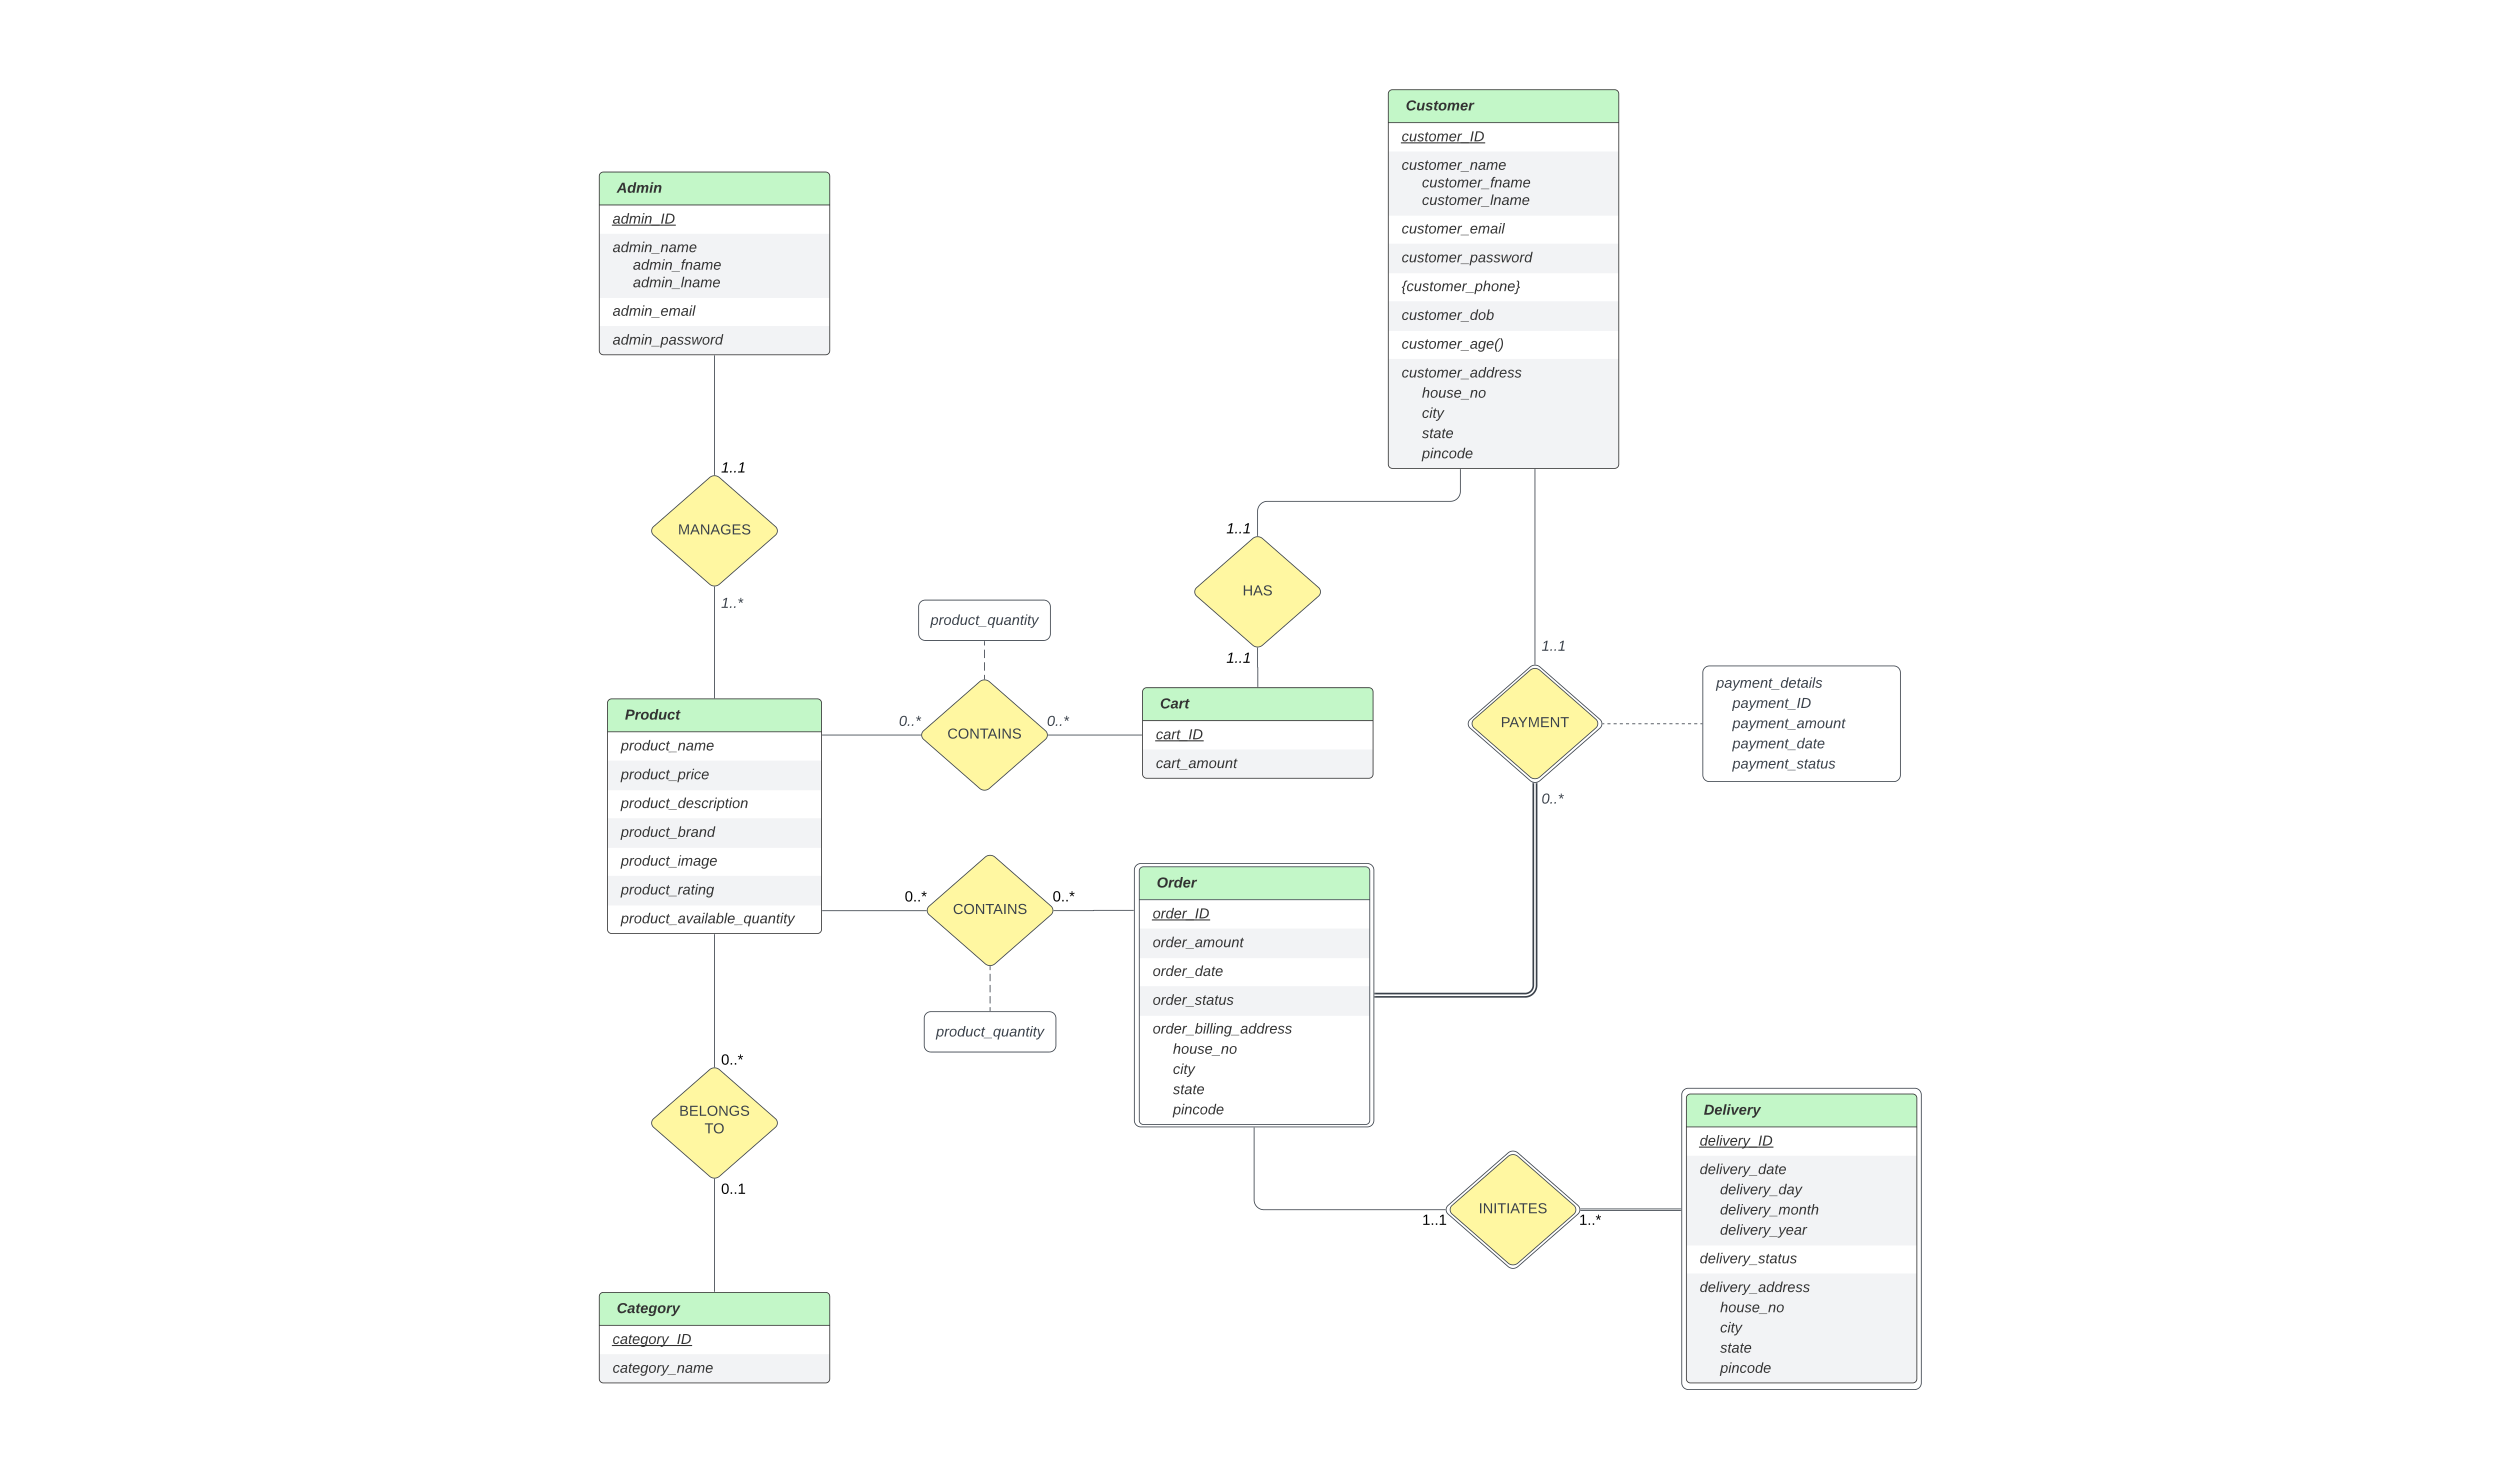 <svg xmlns="http://www.w3.org/2000/svg" xmlns:xlink="http://www.w3.org/1999/xlink" xmlns:lucid="lucid" width="3037" height="1798"><g transform="translate(-502 -631)" lucid:page-tab-id="1IQwpG2YnduH"><path d="M0 0h3957.22v2683.9H0z" fill="#fff"/><path d="M1240 1485a5 5 0 0 1 5-5h250a5 5 0 0 1 5 5v275a5 5 0 0 1-5 5h-250a5 5 0 0 1-5-5z" fill="#fff"/><path d="M1240 1555v36h260v-36M1240 1625v36h260v-36M1240 1695v36h260v-36" fill="#f2f3f5"/><path d="M1240 1520v-35a5 5 0 0 1 5-5h250a5 5 0 0 1 5 5v35" fill="#c3f7c8"/><path d="M1240 1485a5 5 0 0 1 5-5h250a5 5 0 0 1 5 5v275a5 5 0 0 1-5 5h-250a5 5 0 0 1-5-5zM1240 1520h260" stroke="#333" fill="none"/><use xlink:href="#a" transform="matrix(1,0,0,1,1250,1480) translate(11.2 25.156)"/><use xlink:href="#b" transform="matrix(1,0,0,1,1245,1522.5) translate(11.2 20.156)"/><use xlink:href="#c" transform="matrix(1,0,0,1,1245,1557.5) translate(11.2 20.156)"/><use xlink:href="#d" transform="matrix(1,0,0,1,1245,1592.5) translate(11.2 20.156)"/><use xlink:href="#e" transform="matrix(1,0,0,1,1245,1627.5) translate(11.2 20.156)"/><use xlink:href="#f" transform="matrix(1,0,0,1,1245,1662.5) translate(11.2 20.156)"/><use xlink:href="#g" transform="matrix(1,0,0,1,1245,1697.5) translate(11.2 20.156)"/><use xlink:href="#h" transform="matrix(1,0,0,1,1245,1732.5) translate(11.2 20.156)"/><path d="M2188.5 745a5 5 0 0 1 5-5h270a5 5 0 0 1 5 5v450a5 5 0 0 1-5 5h-270a5 5 0 0 1-5-5z" fill="#fff"/><path d="M2188.5 815v78h280v-78M2188.5 927v36h280v-36M2188.5 997v36h280v-36M2188.5 1067v128a5 5 0 0 0 5 5h270a5 5 0 0 0 5-5v-128" fill="#f2f3f5"/><path d="M2188.5 780v-35a5 5 0 0 1 5-5h270a5 5 0 0 1 5 5v35" fill="#c3f7c8"/><path d="M2188.5 745a5 5 0 0 1 5-5h270a5 5 0 0 1 5 5v450a5 5 0 0 1-5 5h-270a5 5 0 0 1-5-5zM2188.5 780h280" stroke="#333" fill="none"/><use xlink:href="#i" transform="matrix(1,0,0,1,2198.5,740) translate(11.2 25.156)"/><use xlink:href="#j" transform="matrix(1,0,0,1,2193.5,782.5) translate(11.2 20.156)"/><use xlink:href="#k" transform="matrix(1,0,0,1,2193.5,817.5) translate(11.2 19.822)"/><use xlink:href="#l" transform="matrix(1,0,0,1,2193.5,817.5) translate(11.2 41.156)"/><use xlink:href="#m" transform="matrix(1,0,0,1,2193.5,817.5) translate(35.891 41.156)"/><use xlink:href="#n" transform="matrix(1,0,0,1,2193.5,817.5) translate(11.2 62.489)"/><use xlink:href="#o" transform="matrix(1,0,0,1,2193.5,817.5) translate(35.891 62.489)"/><use xlink:href="#p" transform="matrix(1,0,0,1,2193.5,894.5) translate(11.2 20.156)"/><use xlink:href="#q" transform="matrix(1,0,0,1,2193.5,929.5) translate(11.2 20.156)"/><use xlink:href="#r" transform="matrix(1,0,0,1,2193.5,964.5) translate(11.2 20.156)"/><use xlink:href="#s" transform="matrix(1,0,0,1,2193.5,999.5) translate(11.2 20.156)"/><use xlink:href="#t" transform="matrix(1,0,0,1,2193.5,1034.5) translate(11.2 20.156)"/><use xlink:href="#u" transform="matrix(1,0,0,1,2193.5,1069.5) translate(11.2 20.089)"/><use xlink:href="#v" transform="matrix(1,0,0,1,2193.5,1069.5) translate(11.2 44.622)"/><use xlink:href="#w" transform="matrix(1,0,0,1,2193.5,1069.5) translate(35.891 44.622)"/><use xlink:href="#v" transform="matrix(1,0,0,1,2193.5,1069.5) translate(11.2 69.156)"/><use xlink:href="#x" transform="matrix(1,0,0,1,2193.5,1069.5) translate(35.891 69.156)"/><use xlink:href="#v" transform="matrix(1,0,0,1,2193.5,1069.5) translate(11.2 93.689)"/><use xlink:href="#y" transform="matrix(1,0,0,1,2193.5,1069.5) translate(35.891 93.689)"/><use xlink:href="#v" transform="matrix(1,0,0,1,2193.5,1069.5) translate(11.2 118.222)"/><use xlink:href="#z" transform="matrix(1,0,0,1,2193.5,1069.5) translate(35.891 118.222)"/><path d="M1230 845a5 5 0 0 1 5-5h270a5 5 0 0 1 5 5v212a5 5 0 0 1-5 5h-270a5 5 0 0 1-5-5z" fill="#fff"/><path d="M1230 915v78h280v-78M1230 1027v30a5 5 0 0 0 5 5h270a5 5 0 0 0 5-5v-30" fill="#f2f3f5"/><path d="M1230 880v-35a5 5 0 0 1 5-5h270a5 5 0 0 1 5 5v35" fill="#c3f7c8"/><path d="M1230 845a5 5 0 0 1 5-5h270a5 5 0 0 1 5 5v212a5 5 0 0 1-5 5h-270a5 5 0 0 1-5-5zM1230 880h280" stroke="#333" fill="none"/><use xlink:href="#A" transform="matrix(1,0,0,1,1240,840) translate(11.2 25.156)"/><use xlink:href="#B" transform="matrix(1,0,0,1,1235,882.5) translate(11.2 20.156)"/><use xlink:href="#C" transform="matrix(1,0,0,1,1235,917.5) translate(11.2 19.822)"/><use xlink:href="#l" transform="matrix(1,0,0,1,1235,917.5) translate(11.2 41.156)"/><use xlink:href="#D" transform="matrix(1,0,0,1,1235,917.5) translate(35.891 41.156)"/><use xlink:href="#n" transform="matrix(1,0,0,1,1235,917.5) translate(11.2 62.489)"/><use xlink:href="#E" transform="matrix(1,0,0,1,1235,917.5) translate(35.891 62.489)"/><use xlink:href="#F" transform="matrix(1,0,0,1,1235,994.5) translate(11.2 20.156)"/><use xlink:href="#G" transform="matrix(1,0,0,1,1235,1029.5) translate(11.2 20.156)"/><path d="M1363.98 1211.17a9.14 9.14 0 0 1 12.04 0l67.96 59.47a7 7 0 0 1 0 10.53l-67.96 59.47a9.14 9.14 0 0 1-12.04 0l-67.96-59.47a7 7 0 0 1 0-10.53z" stroke="#3a414a" fill="#fff7a1"/><use xlink:href="#H" transform="matrix(1,0,0,1,1290,1205.906) translate(35.61 74.297)"/><path d="M1370 1063v144.9" stroke="#3a414a" fill="none"/><path d="M1370.5 1063h-1v-.5h1zM1370.5 1208.45l-.5-.04-.5.05v-.55h1z" stroke="#3a414a" stroke-width=".05" fill="#3a414a"/><use xlink:href="#I" transform="matrix(1,0,0,1,1378,1190.611) translate(0 14.4)"/><path d="M1370 1343.9V1479" stroke="#3a414a" fill="none"/><path d="M1370 1343.4l.5-.03v.54h-1v-.53zM1370.5 1479.5h-1v-.5h1z" stroke="#3a414a" stroke-width=".05" fill="#3a414a"/><use xlink:href="#J" transform="matrix(1,0,0,1,1378,1352.036) translate(0.005 17.422)"/><path d="M1691.98 1459.2a9.14 9.14 0 0 1 12.04 0l67.96 59.46a7 7 0 0 1 0 10.54l-67.96 59.46a9.14 9.14 0 0 1-12.04 0l-67.96-59.46a7 7 0 0 1 0-10.54z" stroke="#3a414a" fill="#fff7a1"/><use xlink:href="#K" transform="matrix(1,0,0,1,1618,1453.928) translate(34.845 74.297)"/><path d="M1501 1523.93h119.63" stroke="#3a414a" fill="none"/><path d="M1501 1524.43h-.5v-1h.5zM1621.13 1523.93l.04.5h-.55v-1h.55z" stroke="#3a414a" stroke-width=".05" fill="#3a414a"/><use xlink:href="#L" transform="matrix(1,0,0,1,1594.047,1495.395) translate(0.005 17.422)"/><path d="M1775.37 1523.93H1889" stroke="#3a414a" fill="none"/><path d="M1775.38 1524.43h-.55l.04-.5-.04-.5h.55zM1889.5 1524.43h-.5v-1h.5z" stroke="#3a414a" stroke-width=".05" fill="#3a414a"/><use xlink:href="#L" transform="matrix(1,0,0,1,1773.844,1495.395) translate(0.005 17.422)"/><path d="M1890 1471.42a5 5 0 0 1 5-5h270a5 5 0 0 1 5 5v100a5 5 0 0 1-5 5h-270a5 5 0 0 1-5-5z" fill="#fff"/><path d="M1890 1541.42v30a5 5 0 0 0 5 5h270a5 5 0 0 0 5-5v-30" fill="#f2f3f5"/><path d="M1890 1506.42v-35a5 5 0 0 1 5-5h270a5 5 0 0 1 5 5v35" fill="#c3f7c8"/><path d="M1890 1471.42a5 5 0 0 1 5-5h270a5 5 0 0 1 5 5v100a5 5 0 0 1-5 5h-270a5 5 0 0 1-5-5zM1890 1506.42h280" stroke="#333" fill="none"/><use xlink:href="#M" transform="matrix(1,0,0,1,1900,1466.419) translate(11.2 25.156)"/><use xlink:href="#N" transform="matrix(1,0,0,1,1895,1508.919) translate(11.2 20.156)"/><use xlink:href="#O" transform="matrix(1,0,0,1,1895,1543.919) translate(11.2 20.156)"/><path d="M2023.73 1285.27a9.14 9.14 0 0 1 12.04 0l67.96 59.46a7 7 0 0 1 0 10.54l-67.96 59.46a9.14 9.14 0 0 1-12.04 0l-67.96-59.46a7 7 0 0 1 0-10.54z" stroke="#3a414a" fill="#fff7a1"/><use xlink:href="#P" transform="matrix(1,0,0,1,1949.75,1280) translate(61.758 74.297)"/><path d="M2029.75 1282v-30a12 12 0 0 1 12-12h222.3a12 12 0 0 0 12-12v-27" stroke="#3a414a" fill="none"/><path d="M2030.25 1282.54l-.5-.03-.5.04v-.55h1zM2276.55 1201h-1v-.5h1z" stroke="#3a414a" stroke-width=".05" fill="#3a414a"/><use xlink:href="#I" transform="matrix(1,0,0,1,1991.75,1264.584) translate(0 14.4)"/><path d="M2366.67 1438v-237" stroke="#3a414a" fill="none"/><path d="M2367.17 1438.53l-.38-.02-.63.05v-.55h1zM2367.17 1201h-1v-.5h1z" stroke="#3a414a" stroke-width=".05" fill="#3a414a"/><use xlink:href="#Q" transform="matrix(1,0,0,1,2374.67,1404.13) translate(0.005 17.422)"/><path d="M2368.67 1583.02V1828a14 14 0 0 1-14 14H2172.5" stroke="#3a414a" stroke-width="2" fill="none"/><path d="M2364.67 1583.02V1828a10 10 0 0 1-10 10H2172.5" stroke="#3a414a" stroke-width="2" fill="none"/><path d="M2369.67 1583.04h-2v-1.08l.5-.03 1.36-.3.14-.05zM2364.06 1581.63l1.35.3.27.02v1.1h-2v-1.57zM2172.53 1843h-1.03v-2h1.03zM2172.53 1839h-1.03v-2h1.03z" stroke="#3a414a" stroke-width=".05" fill="#3a414a"/><use xlink:href="#L" transform="matrix(1,0,0,1,2374.67,1589.761) translate(0.005 17.422)"/><path d="M2029.75 1418v23.58a.13.13 0 0 0 .13.13.13.13 0 0 1 .12.13v23.6" stroke="#3a414a" fill="none"/><path d="M2029.75 1417.5l.5-.04v.55h-1v-.54zM2030.5 1465.92h-1v-.5h1z" stroke="#3a414a" stroke-width=".05" fill="#3a414a"/><use xlink:href="#I" transform="matrix(1,0,0,1,1991.75,1421.821) translate(0 14.4)"/><path d="M2570.6 1448a8 8 0 0 1 8-8h224a8 8 0 0 1 8 8v124.5a8 8 0 0 1-8 8h-224a8 8 0 0 1-8-8z" stroke="#3a414a" fill="#fff"/><use xlink:href="#R" transform="matrix(1,0,0,1,2575.587,1444.987) translate(11.2 21.516)"/><use xlink:href="#S" transform="matrix(1,0,0,1,2575.587,1444.987) translate(11.2 46.049)"/><use xlink:href="#T" transform="matrix(1,0,0,1,2575.587,1444.987) translate(30.953 46.049)"/><use xlink:href="#S" transform="matrix(1,0,0,1,2575.587,1444.987) translate(11.2 70.583)"/><use xlink:href="#U" transform="matrix(1,0,0,1,2575.587,1444.987) translate(30.953 70.583)"/><use xlink:href="#S" transform="matrix(1,0,0,1,2575.587,1444.987) translate(11.2 95.116)"/><use xlink:href="#V" transform="matrix(1,0,0,1,2575.587,1444.987) translate(30.953 95.116)"/><use xlink:href="#S" transform="matrix(1,0,0,1,2575.587,1444.987) translate(11.2 119.649)"/><use xlink:href="#W" transform="matrix(1,0,0,1,2575.587,1444.987) translate(30.953 119.649)"/><path d="M2449.04 1510.27h1.9m3.75 0h3.76m3.76 0h3.77m3.76 0h3.76m3.77 0h3.75m3.77 0h3.77m3.75 0h3.77m3.77 0h3.75m3.77 0h1.88v-.02h1.92m3.76 0h3.76m3.77 0h3.78m3.76 0h3.77m3.77 0h3.77m3.77 0h3.77m3.77 0h3.77m3.77 0h3.77m3.76 0h1.9" stroke="#3a414a" fill="none"/><path d="M2449.05 1510.77h-.55l.04-.5-.04-.5h.55zM2570.1 1510.74h-.53v-1h.52z" stroke="#3a414a" stroke-width=".05" fill="#3a414a"/><path d="M1618 1368a8 8 0 0 1 8-8h144a8 8 0 0 1 8 8v33a8 8 0 0 1-8 8h-144a8 8 0 0 1-8-8z" stroke="#3a414a" fill="#fff"/><use xlink:href="#X" transform="matrix(1,0,0,1,1623,1365) translate(9.37 25.156)"/><path d="M1698 1455.93v-5.1m0-5.1v-10.2m0-5.1v-10.2m0-5.12v-5.1" stroke="#3a414a" stroke-linejoin="round" fill="none"/><path d="M1698.5 1456.47l-.5-.04-.5.04v-.55h1zM1698.5 1410.03h-1v-.52h1z" stroke="#3a414a" stroke-width=".05" fill="#3a414a"/><path d="M2333.98 2035.86a9.14 9.14 0 0 1 12.04 0l67.96 59.46a7 7 0 0 1 0 10.54l-67.96 59.46a9.14 9.14 0 0 1-12.04 0l-67.96-59.46a7 7 0 0 1 0-10.54z" stroke="#3a414a" fill="#fff7a1"/><use xlink:href="#Y" transform="matrix(1,0,0,1,2260,2030.589) translate(38.277 74.297)"/><path d="M2025.5 2001v87.6a12 12 0 0 0 12 12h220.25" stroke="#3a414a" fill="none"/><path d="M2026 2001h-1v-.5h1zM2258.25 2100.6l.05.5h-.56v-1h.56z" stroke="#3a414a" stroke-width=".05" fill="#3a414a"/><use xlink:href="#Z" transform="matrix(1,0,0,1,2229.641,2104.589) translate(0 14.4)"/><path d="M2544 2101.6h-121.75M2544 2099.6h-121.75" stroke="#3a414a" fill="none"/><path d="M2544.5 2102.1h-.5v-1h.5zM2544.5 2100.1h-.5v-1h.5zM2422.26 2102.1h-.68l.06-.24.06-.77h.56zM2422.26 2100.1h-.56l-.06-.78-.06-.23h.68z" stroke="#3a414a" stroke-width=".05" fill="#3a414a"/><use xlink:href="#aa" transform="matrix(1,0,0,1,2420.247,2104.589) translate(0 14.4)"/><path d="M1501 1737.33h126.4" stroke="#3a414a" fill="none"/><path d="M1501 1737.83h-.5v-1h.5zM1627.88 1737l.07.83h-.56v-1h.5z" stroke="#3a414a" stroke-width=".05" fill="#3a414a"/><use xlink:href="#ab" transform="matrix(1,0,0,1,1601.072,1711.733) translate(0 14.4)"/><path d="M2360.78 1441.27a9.14 9.14 0 0 1 12.04 0l72.83 63.73a7 7 0 0 1 0 10.53l-72.83 63.73a9.14 9.14 0 0 1-12.05 0l-72.83-63.73a7 7 0 0 1 0-10.53z" stroke="#3a414a" fill-opacity="0"/><path d="M2360.65 1445.28a9.14 9.14 0 0 1 12.04 0l67.95 59.46a7 7 0 0 1 0 10.54l-67.96 59.46a9.14 9.14 0 0 1-12.05 0l-67.96-59.46a7 7 0 0 1 0-10.54z" stroke="#3a414a" fill="#fff7a1"/><use xlink:href="#ac" transform="matrix(1,0,0,1,2286.67,1440.013) translate(38.449 74.297)"/><path d="M1698.73 1672.28a9.14 9.14 0 0 1 12.04 0l67.96 59.46a7 7 0 0 1 0 10.54l-67.96 59.46a9.14 9.14 0 0 1-12.04 0l-67.96-59.46a7 7 0 0 1 0-10.54z" stroke="#3a414a" fill="#fff7a1"/><use xlink:href="#K" transform="matrix(1,0,0,1,1624.75,1667.013) translate(34.845 74.297)"/><path d="M1782.1 1737.27h48.27a.18.18 0 0 0 .18-.18.18.18 0 0 1 .18-.2H1879" stroke="#3a414a" fill="none"/><path d="M1782.1 1737.77h-.54l.06-.76-.02-.23h.5zM1879.5 1737.4h-.5v-1h.5z" stroke="#3a414a" stroke-width=".05" fill="#3a414a"/><use xlink:href="#ab" transform="matrix(1,0,0,1,1780.753,1711.666) translate(0 14.4)"/><path d="M1704.75 1805v4.5m0 4.5v9m0 4.5v9m0 4.5v9m0 4.5v4.5" stroke="#3a414a" stroke-linejoin="round" fill="none"/><path d="M1704.75 1804.5l.5-.03v.55h-1v-.55zM1705.25 1859.5h-1v-.5h1z" stroke="#3a414a" stroke-width=".05" fill="#3a414a"/><path d="M1624.75 1868a8 8 0 0 1 8-8h144a8 8 0 0 1 8 8v33a8 8 0 0 1-8 8h-144a8 8 0 0 1-8-8z" stroke="#3a414a" fill="#fff"/><use xlink:href="#X" transform="matrix(1,0,0,1,1629.75,1865) translate(9.37 25.156)"/><path d="M2333.98 2031.6a9.14 9.14 0 0 1 12.04 0l72.83 63.72a7 7 0 0 1 0 10.54l-72.83 63.73a9.14 9.14 0 0 1-12.04 0l-72.83-63.74a7 7 0 0 1 0-10.54z" stroke="#3a414a" fill-opacity="0"/><path d="M2550.6 1965a5 5 0 0 1 5-5h270a5 5 0 0 1 5 5v341a5 5 0 0 1-5 5h-270a5 5 0 0 1-5-5z" fill="#fff"/><path d="M2550.6 2035v109h280v-109M2550.6 2178v128a5 5 0 0 0 5 5h270a5 5 0 0 0 5-5v-128" fill="#f2f3f5"/><path d="M2550.6 2000v-35a5 5 0 0 1 5-5h270a5 5 0 0 1 5 5v35" fill="#c3f7c8"/><path d="M2550.6 1965a5 5 0 0 1 5-5h270a5 5 0 0 1 5 5v341a5 5 0 0 1-5 5h-270a5 5 0 0 1-5-5zM2550.6 2000h280" stroke="#333" fill="none"/><use xlink:href="#ad" transform="matrix(1,0,0,1,2560.587,1960) translate(11.2 25.156)"/><use xlink:href="#ae" transform="matrix(1,0,0,1,2555.587,2002.5) translate(11.2 20.156)"/><use xlink:href="#af" transform="matrix(1,0,0,1,2555.587,2037.5) translate(11.2 19.856)"/><use xlink:href="#v" transform="matrix(1,0,0,1,2555.587,2037.5) translate(11.2 44.389)"/><use xlink:href="#ag" transform="matrix(1,0,0,1,2555.587,2037.5) translate(35.891 44.389)"/><use xlink:href="#v" transform="matrix(1,0,0,1,2555.587,2037.5) translate(11.2 68.922)"/><use xlink:href="#ah" transform="matrix(1,0,0,1,2555.587,2037.5) translate(35.891 68.922)"/><use xlink:href="#v" transform="matrix(1,0,0,1,2555.587,2037.5) translate(11.2 93.456)"/><use xlink:href="#ai" transform="matrix(1,0,0,1,2555.587,2037.5) translate(35.891 93.456)"/><use xlink:href="#aj" transform="matrix(1,0,0,1,2555.587,2145.5) translate(11.2 20.156)"/><use xlink:href="#ak" transform="matrix(1,0,0,1,2555.587,2180.5) translate(11.2 20.089)"/><use xlink:href="#al" transform="matrix(1,0,0,1,2555.587,2180.5) translate(36.01 44.622)"/><use xlink:href="#am" transform="matrix(1,0,0,1,2555.587,2180.5) translate(36.01 69.156)"/><use xlink:href="#an" transform="matrix(1,0,0,1,2555.587,2180.5) translate(36.01 93.689)"/><use xlink:href="#ao" transform="matrix(1,0,0,1,2555.587,2180.5) translate(36.01 118.222)"/><path d="M2545 1961a8 8 0 0 1 8-8h275a8 8 0 0 1 8 8v350a8 8 0 0 1-8 8h-275a8 8 0 0 1-8-8zM1880 1688a8 8 0 0 1 8-8h275a8 8 0 0 1 8 8v304a8 8 0 0 1-8 8h-275a8 8 0 0 1-8-8z" stroke="#3a414a" fill-opacity="0"/><path d="M1886 1689a5 5 0 0 1 5-5h270a5 5 0 0 1 5 5v303a5 5 0 0 1-5 5h-270a5 5 0 0 1-5-5z" fill="#fff"/><path d="M1886 1759v36h280v-36M1886 1829v36h280v-36" fill="#f2f3f5"/><path d="M1886 1724v-35a5 5 0 0 1 5-5h270a5 5 0 0 1 5 5v35" fill="#c3f7c8"/><path d="M1886 1689a5 5 0 0 1 5-5h270a5 5 0 0 1 5 5v303a5 5 0 0 1-5 5h-270a5 5 0 0 1-5-5zM1886 1724h280" stroke="#3a414a" fill="none"/><g><use xlink:href="#ap" transform="matrix(1,0,0,1,1896,1684) translate(11.2 25.156)"/></g><g><use xlink:href="#aq" transform="matrix(1,0,0,1,1891,1726.5) translate(11.2 20.156)"/></g><g><use xlink:href="#ar" transform="matrix(1,0,0,1,1891,1761.5) translate(11.2 20.156)"/></g><g><use xlink:href="#as" transform="matrix(1,0,0,1,1891,1796.5) translate(11.2 20.156)"/></g><g><use xlink:href="#at" transform="matrix(1,0,0,1,1891,1831.5) translate(11.2 20.156)"/></g><g><use xlink:href="#au" transform="matrix(1,0,0,1,1891,1866.5) translate(11.2 20.089)"/><use xlink:href="#v" transform="matrix(1,0,0,1,1891,1866.5) translate(11.2 44.622)"/><use xlink:href="#w" transform="matrix(1,0,0,1,1891,1866.5) translate(35.891 44.622)"/><use xlink:href="#v" transform="matrix(1,0,0,1,1891,1866.5) translate(11.2 69.156)"/><use xlink:href="#x" transform="matrix(1,0,0,1,1891,1866.5) translate(35.891 69.156)"/><use xlink:href="#v" transform="matrix(1,0,0,1,1891,1866.5) translate(11.2 93.689)"/><use xlink:href="#y" transform="matrix(1,0,0,1,1891,1866.5) translate(35.891 93.689)"/><use xlink:href="#v" transform="matrix(1,0,0,1,1891,1866.5) translate(11.2 118.222)"/><use xlink:href="#z" transform="matrix(1,0,0,1,1891,1866.5) translate(35.891 118.222)"/></g><path d="M1363.98 1930.48a9.14 9.14 0 0 1 12.04 0l67.96 59.46a7 7 0 0 1 0 10.54l-67.96 59.46a9.14 9.14 0 0 1-12.04 0l-67.96-59.46a7 7 0 0 1 0-10.54z" stroke="#3a414a" fill="#fff7a1"/><g><use xlink:href="#av" transform="matrix(1,0,0,1,1290,1925.21) translate(37.067 61.232)"/><use xlink:href="#aw" transform="matrix(1,0,0,1,1290,1925.21) translate(67.857 82.566)"/></g><path d="M1370 1766v161.2" stroke="#3a414a" fill="none"/><path d="M1370.5 1766h-1v-.5h1zM1370.5 1927.75l-.5-.04-.5.05v-.55h1z" stroke="#3a414a" stroke-width=".05" fill="#3a414a"/><g><use xlink:href="#ab" transform="matrix(1,0,0,1,1378,1909.914) translate(0 14.4)"/></g><path d="M1230 2206a5 5 0 0 1 5-5h270a5 5 0 0 1 5 5v100a5 5 0 0 1-5 5h-270a5 5 0 0 1-5-5z" fill="#fff"/><path d="M1230 2276v30a5 5 0 0 0 5 5h270a5 5 0 0 0 5-5v-30" fill="#f2f3f5"/><path d="M1230 2241v-35a5 5 0 0 1 5-5h270a5 5 0 0 1 5 5v35" fill="#c3f7c8"/><path d="M1230 2206a5 5 0 0 1 5-5h270a5 5 0 0 1 5 5v100a5 5 0 0 1-5 5h-270a5 5 0 0 1-5-5zM1230 2241h280" stroke="#333" fill="none"/><g><use xlink:href="#ax" transform="matrix(1,0,0,1,1240,2201) translate(11.2 25.156)"/></g><g><use xlink:href="#ay" transform="matrix(1,0,0,1,1235,2243.5) translate(11.2 20.156)"/></g><g><use xlink:href="#az" transform="matrix(1,0,0,1,1235,2278.5) translate(11.2 20.156)"/></g><path d="M1370 2200v-136.8" stroke="#3a414a" fill="none"/><path d="M1370.5 2200.5h-1v-.5h1zM1370 2062.7l.5-.03v.55h-1v-.55z" stroke="#3a414a" stroke-width=".05" fill="#3a414a"/><g><use xlink:href="#aA" transform="matrix(1,0,0,1,1378,2066.881) translate(0 14.4)"/></g><defs><path fill="#333" d="M241-173c-1 82-78 91-166 86L58 0H6l48-248c87 0 188-12 187 75zm-53 2c0-43-48-36-90-36l-15 80c50 0 105 7 105-44" id="aB"/><path fill="#333" d="M84-151c13-25 34-51 72-40l-8 41C67-170 71-64 56 0H6l36-190h47" id="aC"/><path fill="#333" d="M124-194c51 0 84 22 84 74C207-44 167 4 94 4 43 4 11-23 11-74c0-74 41-120 113-120zM99-30c46 0 58-42 58-86 0-27-11-44-37-44-44 0-55 40-57 84-1 27 10 45 36 46" id="aD"/><path fill="#333" d="M132-28C118-9 101 4 69 4 30 4 10-23 10-62c0-70 24-129 92-132 31-1 47 14 56 35l19-102h49L179 0h-49zM62-69c0 22 7 39 29 39 45-2 54-45 57-90 2-27-10-40-33-40-44 0-53 48-53 91" id="aE"/><path fill="#333" d="M69 3c-96 0-34-126-28-193h49L65-57c6 42 62 18 71-6 14-38 17-86 28-127h50L178 0h-47c0-11 4-26 3-33-14 20-30 37-65 36" id="aF"/><path fill="#333" d="M67-101c-8 29-7 73 27 71 23-2 32-16 39-37l48 9C170-19 141 4 91 4 36 4 7-28 12-86c6-75 61-124 140-103 26 7 40 29 43 59l-50 4c-1-20-9-34-29-34-35 0-41 29-49 59" id="aG"/><path fill="#333" d="M72-63c-8 23 5 39 32 30L98-1C54 14 12-6 23-64l18-93H15l7-33h28l24-45h31l-8 45h35l-6 33H90" id="aH"/><g id="a"><use transform="matrix(0.049,0,0,0.049,0,0)" xlink:href="#aB"/><use transform="matrix(0.049,0,0,0.049,11.852,0)" xlink:href="#aC"/><use transform="matrix(0.049,0,0,0.049,18.765,0)" xlink:href="#aD"/><use transform="matrix(0.049,0,0,0.049,29.58,0)" xlink:href="#aE"/><use transform="matrix(0.049,0,0,0.049,40.395,0)" xlink:href="#aF"/><use transform="matrix(0.049,0,0,0.049,51.21,0)" xlink:href="#aG"/><use transform="matrix(0.049,0,0,0.049,61.086,0)" xlink:href="#aH"/></g><path fill="#333" d="M67-162c32-53 139-36 121 50C175-51 163 2 97 4 68 4 52-11 42-31 38 6 28 39 22 75H-9l50-265h29c-1 10 0 20-3 28zm89 36c0-26-10-43-35-43-54 0-67 50-69 103-1 29 14 45 42 46 53 0 62-58 62-106" id="aI"/><path fill="#333" d="M66-151c12-25 30-51 66-40l-6 26C45-176 58-65 38 0H6l36-190h30" id="aJ"/><path fill="#333" d="M30-147c31-64 166-65 159 27C183-49 158 1 86 4 9 8 1-88 30-147zM88-20c53 0 68-48 68-100 0-31-11-51-44-50-52 1-68 46-68 97 0 32 13 53 44 53" id="aK"/><path fill="#333" d="M133-28C103 26-5 8 13-77c13-62 24-115 90-117 29-1 46 15 56 35l19-102h32L160 0h-30zM45-64c-2 27 10 43 35 43 54-1 69-50 69-103 0-29-15-46-42-46-53-1-58 58-62 106" id="aL"/><path fill="#333" d="M67 3c-93-2-31-127-26-193h32L48-50c-3 39 53 32 70 12 30-34 30-101 43-152h32L157 0h-30c1-10 6-24 4-33-14 20-29 37-64 36" id="aM"/><path fill="#333" d="M44-68c0 29 11 47 38 47 30 0 42-19 51-41l28 9C148-21 126 4 82 4 31 4 10-29 12-85c3-77 74-140 146-93 12 8 15 23 18 40l-31 5c-1-22-13-36-36-36-52 0-65 49-65 101" id="aN"/><path fill="#333" d="M51-54c-9 22 5 41 31 30L79-1C43 14 10-4 19-52l22-115H19l5-23h22l19-43h21l-9 43h35l-4 23H73" id="aO"/><path fill="#333" d="M-28 44V31h207v13H-28" id="aP"/><path fill="#333" d="M67-158c22-48 132-52 116 29L158 0h-32l25-140c3-38-53-32-70-12C52-117 51-52 38 0H6l36-190h30" id="aQ"/><path fill="#333" d="M165-48c-4 18 1 34 23 27l-3 20c-29 8-62 0-52-35h-2C116-14 99 4 63 4 30 4 8-16 8-49c0-68 71-67 138-67 10-26 0-56-31-54-26 1-42 9-47 31l-32-5c8-67 160-71 144 15-5 28-9 54-15 81zM42-50c3 52 80 24 89-6 7-12 7-24 11-38-47 1-103-4-100 44" id="aR"/><path fill="#333" d="M248-111c6-24 9-61-24-58-72 9-57 108-77 169h-31l26-142c3-37-50-30-64-10C52-115 50-51 37 0H6l36-190h30c-1 10-6 24-4 32 13-43 101-52 105 5 13-22 29-41 61-41 90 0 28 129 23 194h-31" id="aS"/><path fill="#333" d="M111-194c62-3 86 47 72 106H45c-7 38 6 69 45 68 27-1 43-14 53-32l24 11C152-15 129 4 87 4 38 3 12-23 12-71c0-70 32-119 99-123zm44 81c14-66-71-72-95-28-4 8-8 17-11 28h106" id="aT"/><g id="b"><use transform="matrix(0.049,0,0,0.049,0,0)" xlink:href="#aI"/><use transform="matrix(0.049,0,0,0.049,9.877,0)" xlink:href="#aJ"/><use transform="matrix(0.049,0,0,0.049,15.753,0)" xlink:href="#aK"/><use transform="matrix(0.049,0,0,0.049,25.63,0)" xlink:href="#aL"/><use transform="matrix(0.049,0,0,0.049,35.506,0)" xlink:href="#aM"/><use transform="matrix(0.049,0,0,0.049,45.383,0)" xlink:href="#aN"/><use transform="matrix(0.049,0,0,0.049,54.272,0)" xlink:href="#aO"/><use transform="matrix(0.049,0,0,0.049,59.21,0)" xlink:href="#aP"/><use transform="matrix(0.049,0,0,0.049,69.086,0)" xlink:href="#aQ"/><use transform="matrix(0.049,0,0,0.049,78.963,0)" xlink:href="#aR"/><use transform="matrix(0.049,0,0,0.049,88.84,0)" xlink:href="#aS"/><use transform="matrix(0.049,0,0,0.049,103.605,0)" xlink:href="#aT"/></g><path fill="#333" d="M50-231l6-30h32l-6 30H50zM6 0l37-190h31L37 0H6" id="aU"/><g id="c"><use transform="matrix(0.049,0,0,0.049,0,0)" xlink:href="#aI"/><use transform="matrix(0.049,0,0,0.049,9.877,0)" xlink:href="#aJ"/><use transform="matrix(0.049,0,0,0.049,15.753,0)" xlink:href="#aK"/><use transform="matrix(0.049,0,0,0.049,25.63,0)" xlink:href="#aL"/><use transform="matrix(0.049,0,0,0.049,35.506,0)" xlink:href="#aM"/><use transform="matrix(0.049,0,0,0.049,45.383,0)" xlink:href="#aN"/><use transform="matrix(0.049,0,0,0.049,54.272,0)" xlink:href="#aO"/><use transform="matrix(0.049,0,0,0.049,59.21,0)" xlink:href="#aP"/><use transform="matrix(0.049,0,0,0.049,69.086,0)" xlink:href="#aI"/><use transform="matrix(0.049,0,0,0.049,78.963,0)" xlink:href="#aJ"/><use transform="matrix(0.049,0,0,0.049,84.84,0)" xlink:href="#aU"/><use transform="matrix(0.049,0,0,0.049,88.741,0)" xlink:href="#aN"/><use transform="matrix(0.049,0,0,0.049,97.63,0)" xlink:href="#aT"/></g><path fill="#333" d="M55-144c13 50 104 24 104 88C159 21 15 23 1-39l26-10c6 40 102 42 102-4-13-50-104-23-104-87 0-71 143-71 148-8l-29 4c-5-35-85-37-89 0" id="aV"/><g id="d"><use transform="matrix(0.049,0,0,0.049,0,0)" xlink:href="#aI"/><use transform="matrix(0.049,0,0,0.049,9.877,0)" xlink:href="#aJ"/><use transform="matrix(0.049,0,0,0.049,15.753,0)" xlink:href="#aK"/><use transform="matrix(0.049,0,0,0.049,25.63,0)" xlink:href="#aL"/><use transform="matrix(0.049,0,0,0.049,35.506,0)" xlink:href="#aM"/><use transform="matrix(0.049,0,0,0.049,45.383,0)" xlink:href="#aN"/><use transform="matrix(0.049,0,0,0.049,54.272,0)" xlink:href="#aO"/><use transform="matrix(0.049,0,0,0.049,59.21,0)" xlink:href="#aP"/><use transform="matrix(0.049,0,0,0.049,69.086,0)" xlink:href="#aL"/><use transform="matrix(0.049,0,0,0.049,78.963,0)" xlink:href="#aT"/><use transform="matrix(0.049,0,0,0.049,88.84,0)" xlink:href="#aV"/><use transform="matrix(0.049,0,0,0.049,97.728,0)" xlink:href="#aN"/><use transform="matrix(0.049,0,0,0.049,106.617,0)" xlink:href="#aJ"/><use transform="matrix(0.049,0,0,0.049,112.494,0)" xlink:href="#aU"/><use transform="matrix(0.049,0,0,0.049,116.395,0)" xlink:href="#aI"/><use transform="matrix(0.049,0,0,0.049,126.272,0)" xlink:href="#aO"/><use transform="matrix(0.049,0,0,0.049,131.21,0)" xlink:href="#aU"/><use transform="matrix(0.049,0,0,0.049,135.111,0)" xlink:href="#aK"/><use transform="matrix(0.049,0,0,0.049,144.988,0)" xlink:href="#aQ"/></g><path fill="#333" d="M68-162c25-46 127-43 121 31C183-60 169 1 98 4 69 5 53-11 43-31L36 0H5l52-261h31zm88 36c2-27-9-43-34-43-55 0-70 51-70 103 0 29 15 45 43 46 52 0 58-58 61-106" id="aW"/><g id="e"><use transform="matrix(0.049,0,0,0.049,0,0)" xlink:href="#aI"/><use transform="matrix(0.049,0,0,0.049,9.877,0)" xlink:href="#aJ"/><use transform="matrix(0.049,0,0,0.049,15.753,0)" xlink:href="#aK"/><use transform="matrix(0.049,0,0,0.049,25.63,0)" xlink:href="#aL"/><use transform="matrix(0.049,0,0,0.049,35.506,0)" xlink:href="#aM"/><use transform="matrix(0.049,0,0,0.049,45.383,0)" xlink:href="#aN"/><use transform="matrix(0.049,0,0,0.049,54.272,0)" xlink:href="#aO"/><use transform="matrix(0.049,0,0,0.049,59.21,0)" xlink:href="#aP"/><use transform="matrix(0.049,0,0,0.049,69.086,0)" xlink:href="#aW"/><use transform="matrix(0.049,0,0,0.049,78.963,0)" xlink:href="#aJ"/><use transform="matrix(0.049,0,0,0.049,84.84,0)" xlink:href="#aR"/><use transform="matrix(0.049,0,0,0.049,94.716,0)" xlink:href="#aQ"/><use transform="matrix(0.049,0,0,0.049,104.593,0)" xlink:href="#aL"/></g><path fill="#333" d="M103-194c29 0 47 14 56 36 2-11 5-23 8-32h30L160-5C157 61 82 97 21 62 9 55 4 45 1 30l28-7c7 42 83 31 92-3 4-16 9-38 13-55-13 20-29 36-62 36-40 0-60-25-60-64 0-71 23-131 91-131zm4 24c-53 0-58 54-61 104-2 27 10 44 36 44 49 0 65-50 67-102 1-29-15-46-42-46" id="aX"/><g id="f"><use transform="matrix(0.049,0,0,0.049,0,0)" xlink:href="#aI"/><use transform="matrix(0.049,0,0,0.049,9.877,0)" xlink:href="#aJ"/><use transform="matrix(0.049,0,0,0.049,15.753,0)" xlink:href="#aK"/><use transform="matrix(0.049,0,0,0.049,25.63,0)" xlink:href="#aL"/><use transform="matrix(0.049,0,0,0.049,35.506,0)" xlink:href="#aM"/><use transform="matrix(0.049,0,0,0.049,45.383,0)" xlink:href="#aN"/><use transform="matrix(0.049,0,0,0.049,54.272,0)" xlink:href="#aO"/><use transform="matrix(0.049,0,0,0.049,59.21,0)" xlink:href="#aP"/><use transform="matrix(0.049,0,0,0.049,69.086,0)" xlink:href="#aU"/><use transform="matrix(0.049,0,0,0.049,72.988,0)" xlink:href="#aS"/><use transform="matrix(0.049,0,0,0.049,87.753,0)" xlink:href="#aR"/><use transform="matrix(0.049,0,0,0.049,97.63,0)" xlink:href="#aX"/><use transform="matrix(0.049,0,0,0.049,107.506,0)" xlink:href="#aT"/></g><g id="g"><use transform="matrix(0.049,0,0,0.049,0,0)" xlink:href="#aI"/><use transform="matrix(0.049,0,0,0.049,9.877,0)" xlink:href="#aJ"/><use transform="matrix(0.049,0,0,0.049,15.753,0)" xlink:href="#aK"/><use transform="matrix(0.049,0,0,0.049,25.63,0)" xlink:href="#aL"/><use transform="matrix(0.049,0,0,0.049,35.506,0)" xlink:href="#aM"/><use transform="matrix(0.049,0,0,0.049,45.383,0)" xlink:href="#aN"/><use transform="matrix(0.049,0,0,0.049,54.272,0)" xlink:href="#aO"/><use transform="matrix(0.049,0,0,0.049,59.21,0)" xlink:href="#aP"/><use transform="matrix(0.049,0,0,0.049,69.086,0)" xlink:href="#aJ"/><use transform="matrix(0.049,0,0,0.049,74.963,0)" xlink:href="#aR"/><use transform="matrix(0.049,0,0,0.049,84.84,0)" xlink:href="#aO"/><use transform="matrix(0.049,0,0,0.049,89.778,0)" xlink:href="#aU"/><use transform="matrix(0.049,0,0,0.049,93.679,0)" xlink:href="#aQ"/><use transform="matrix(0.049,0,0,0.049,103.556,0)" xlink:href="#aX"/></g><path fill="#333" d="M89 0H52L20-190h33L74-25l89-165h34" id="aY"/><path fill="#333" d="M6 0l50-261h32L37 0H6" id="aZ"/><path fill="#333" d="M133-28C103 26-5 8 13-77c13-62 24-115 90-117 29-1 46 15 56 35 2-12 6-24 8-34h31L144 75h-31zM45-64c-2 27 10 43 35 43 54-1 69-50 69-103 0-29-15-46-42-46-53-1-58 58-62 106" id="ba"/><path fill="#333" d="M198-190L69 30C53 58 25 83-20 72c4-11-1-27 19-22 33-1 43-29 59-52L20-190h32L79-34l84-156h35" id="bb"/><g id="h"><use transform="matrix(0.049,0,0,0.049,0,0)" xlink:href="#aI"/><use transform="matrix(0.049,0,0,0.049,9.877,0)" xlink:href="#aJ"/><use transform="matrix(0.049,0,0,0.049,15.753,0)" xlink:href="#aK"/><use transform="matrix(0.049,0,0,0.049,25.63,0)" xlink:href="#aL"/><use transform="matrix(0.049,0,0,0.049,35.506,0)" xlink:href="#aM"/><use transform="matrix(0.049,0,0,0.049,45.383,0)" xlink:href="#aN"/><use transform="matrix(0.049,0,0,0.049,54.272,0)" xlink:href="#aO"/><use transform="matrix(0.049,0,0,0.049,59.21,0)" xlink:href="#aP"/><use transform="matrix(0.049,0,0,0.049,69.086,0)" xlink:href="#aR"/><use transform="matrix(0.049,0,0,0.049,78.963,0)" xlink:href="#aY"/><use transform="matrix(0.049,0,0,0.049,87.852,0)" xlink:href="#aR"/><use transform="matrix(0.049,0,0,0.049,97.728,0)" xlink:href="#aU"/><use transform="matrix(0.049,0,0,0.049,101.63,0)" xlink:href="#aZ"/><use transform="matrix(0.049,0,0,0.049,105.531,0)" xlink:href="#aR"/><use transform="matrix(0.049,0,0,0.049,115.407,0)" xlink:href="#aW"/><use transform="matrix(0.049,0,0,0.049,125.284,0)" xlink:href="#aZ"/><use transform="matrix(0.049,0,0,0.049,129.185,0)" xlink:href="#aT"/><use transform="matrix(0.049,0,0,0.049,139.062,0)" xlink:href="#aP"/><use transform="matrix(0.049,0,0,0.049,148.938,0)" xlink:href="#ba"/><use transform="matrix(0.049,0,0,0.049,158.815,0)" xlink:href="#aM"/><use transform="matrix(0.049,0,0,0.049,168.691,0)" xlink:href="#aR"/><use transform="matrix(0.049,0,0,0.049,178.568,0)" xlink:href="#aQ"/><use transform="matrix(0.049,0,0,0.049,188.444,0)" xlink:href="#aO"/><use transform="matrix(0.049,0,0,0.049,193.383,0)" xlink:href="#aU"/><use transform="matrix(0.049,0,0,0.049,197.284,0)" xlink:href="#aO"/><use transform="matrix(0.049,0,0,0.049,202.222,0)" xlink:href="#bb"/></g><path fill="#333" d="M161-211c-63 0-91 46-91 110 0 39 17 65 58 64 38-1 60-20 74-45l40 20C220-23 184 0 125 4 9 13-10-144 57-208c33-50 166-62 196-1 4 8 9 18 11 27l-48 12c-6-24-25-41-55-41" id="bc"/><path fill="#333" d="M144-137c-1-29-70-35-71-2 16 41 103 10 103 80C176 9 79 16 32-9 18-17 9-31 4-48l44-6c3 32 80 36 82 1-15-42-103-11-103-82 0-77 157-79 161-8" id="bd"/><path fill="#333" d="M255-194c90 0 29 129 24 194h-49l25-136c-7-39-53-14-60 9-12 38-18 85-28 127h-49l25-136c2-29-39-23-50-7C69-108 68-47 56 0H6l36-190h48c-1 10-6 24-4 32 12-20 27-36 57-36s46 15 50 41c14-21 29-41 62-41" id="be"/><path fill="#333" d="M114-194c63-2 87 48 72 110H63c-3 28 1 55 31 54 21-1 32-13 37-29l44 13C160-14 137 4 91 4 41 4 11-22 11-73c0-71 33-119 103-121zm30 77c14-47-50-61-67-22-3 6-6 13-8 22h75" id="bf"/><g id="i"><use transform="matrix(0.049,0,0,0.049,0,0)" xlink:href="#bc"/><use transform="matrix(0.049,0,0,0.049,12.79,0)" xlink:href="#aF"/><use transform="matrix(0.049,0,0,0.049,23.605,0)" xlink:href="#bd"/><use transform="matrix(0.049,0,0,0.049,33.481,0)" xlink:href="#aH"/><use transform="matrix(0.049,0,0,0.049,39.358,0)" xlink:href="#aD"/><use transform="matrix(0.049,0,0,0.049,50.173,0)" xlink:href="#be"/><use transform="matrix(0.049,0,0,0.049,65.975,0)" xlink:href="#bf"/><use transform="matrix(0.049,0,0,0.049,75.852,0)" xlink:href="#aC"/></g><path fill="#333" d="M14 0l48-248h34L48 0H14" id="bg"/><path fill="#333" d="M248-139C247-14 144 9 11 0l48-248c105-6 190 8 189 109zm-34 0c1-70-52-87-126-82L50-27c98 7 163-21 164-112" id="bh"/><g id="j"><use transform="matrix(0.049,0,0,0.049,0,0)" xlink:href="#aN"/><use transform="matrix(0.049,0,0,0.049,8.889,0)" xlink:href="#aM"/><use transform="matrix(0.049,0,0,0.049,18.765,0)" xlink:href="#aV"/><use transform="matrix(0.049,0,0,0.049,27.654,0)" xlink:href="#aO"/><use transform="matrix(0.049,0,0,0.049,32.593,0)" xlink:href="#aK"/><use transform="matrix(0.049,0,0,0.049,42.469,0)" xlink:href="#aS"/><use transform="matrix(0.049,0,0,0.049,57.235,0)" xlink:href="#aT"/><use transform="matrix(0.049,0,0,0.049,67.111,0)" xlink:href="#aJ"/><use transform="matrix(0.049,0,0,0.049,72.988,0)" xlink:href="#aP"/><use transform="matrix(0.049,0,0,0.049,82.864,0)" xlink:href="#bg"/><use transform="matrix(0.049,0,0,0.049,87.802,0)" xlink:href="#bh"/><path fill="#333" d="M-.9 1.23H101.5v1.3H-.9z"/></g><g id="k"><use transform="matrix(0.049,0,0,0.049,0,0)" xlink:href="#aN"/><use transform="matrix(0.049,0,0,0.049,8.889,0)" xlink:href="#aM"/><use transform="matrix(0.049,0,0,0.049,18.765,0)" xlink:href="#aV"/><use transform="matrix(0.049,0,0,0.049,27.654,0)" xlink:href="#aO"/><use transform="matrix(0.049,0,0,0.049,32.593,0)" xlink:href="#aK"/><use transform="matrix(0.049,0,0,0.049,42.469,0)" xlink:href="#aS"/><use transform="matrix(0.049,0,0,0.049,57.235,0)" xlink:href="#aT"/><use transform="matrix(0.049,0,0,0.049,67.111,0)" xlink:href="#aJ"/><use transform="matrix(0.049,0,0,0.049,72.988,0)" xlink:href="#aP"/><use transform="matrix(0.049,0,0,0.049,82.864,0)" xlink:href="#aQ"/><use transform="matrix(0.049,0,0,0.049,92.741,0)" xlink:href="#aR"/><use transform="matrix(0.049,0,0,0.049,102.617,0)" xlink:href="#aS"/><use transform="matrix(0.049,0,0,0.049,117.383,0)" xlink:href="#aT"/></g><path fill="#333" d="M76-167L44 0H12l33-167H18l4-23h27c3-47 25-81 82-69l-4 24c-35-8-44 15-46 45h37l-5 23H76" id="bi"/><g id="m"><use transform="matrix(0.049,0,0,0.049,0,0)" xlink:href="#aN"/><use transform="matrix(0.049,0,0,0.049,8.889,0)" xlink:href="#aM"/><use transform="matrix(0.049,0,0,0.049,18.765,0)" xlink:href="#aV"/><use transform="matrix(0.049,0,0,0.049,27.654,0)" xlink:href="#aO"/><use transform="matrix(0.049,0,0,0.049,32.593,0)" xlink:href="#aK"/><use transform="matrix(0.049,0,0,0.049,42.469,0)" xlink:href="#aS"/><use transform="matrix(0.049,0,0,0.049,57.235,0)" xlink:href="#aT"/><use transform="matrix(0.049,0,0,0.049,67.111,0)" xlink:href="#aJ"/><use transform="matrix(0.049,0,0,0.049,72.988,0)" xlink:href="#aP"/><use transform="matrix(0.049,0,0,0.049,82.864,0)" xlink:href="#bi"/><use transform="matrix(0.049,0,0,0.049,87.802,0)" xlink:href="#aQ"/><use transform="matrix(0.049,0,0,0.049,97.679,0)" xlink:href="#aR"/><use transform="matrix(0.049,0,0,0.049,107.556,0)" xlink:href="#aS"/><use transform="matrix(0.049,0,0,0.049,122.321,0)" xlink:href="#aT"/></g><g id="o"><use transform="matrix(0.049,0,0,0.049,0,0)" xlink:href="#aN"/><use transform="matrix(0.049,0,0,0.049,8.889,0)" xlink:href="#aM"/><use transform="matrix(0.049,0,0,0.049,18.765,0)" xlink:href="#aV"/><use transform="matrix(0.049,0,0,0.049,27.654,0)" xlink:href="#aO"/><use transform="matrix(0.049,0,0,0.049,32.593,0)" xlink:href="#aK"/><use transform="matrix(0.049,0,0,0.049,42.469,0)" xlink:href="#aS"/><use transform="matrix(0.049,0,0,0.049,57.235,0)" xlink:href="#aT"/><use transform="matrix(0.049,0,0,0.049,67.111,0)" xlink:href="#aJ"/><use transform="matrix(0.049,0,0,0.049,72.988,0)" xlink:href="#aP"/><use transform="matrix(0.049,0,0,0.049,82.864,0)" xlink:href="#aZ"/><use transform="matrix(0.049,0,0,0.049,86.765,0)" xlink:href="#aQ"/><use transform="matrix(0.049,0,0,0.049,96.642,0)" xlink:href="#aR"/><use transform="matrix(0.049,0,0,0.049,106.519,0)" xlink:href="#aS"/><use transform="matrix(0.049,0,0,0.049,121.284,0)" xlink:href="#aT"/></g><g id="p"><use transform="matrix(0.049,0,0,0.049,0,0)" xlink:href="#aN"/><use transform="matrix(0.049,0,0,0.049,8.889,0)" xlink:href="#aM"/><use transform="matrix(0.049,0,0,0.049,18.765,0)" xlink:href="#aV"/><use transform="matrix(0.049,0,0,0.049,27.654,0)" xlink:href="#aO"/><use transform="matrix(0.049,0,0,0.049,32.593,0)" xlink:href="#aK"/><use transform="matrix(0.049,0,0,0.049,42.469,0)" xlink:href="#aS"/><use transform="matrix(0.049,0,0,0.049,57.235,0)" xlink:href="#aT"/><use transform="matrix(0.049,0,0,0.049,67.111,0)" xlink:href="#aJ"/><use transform="matrix(0.049,0,0,0.049,72.988,0)" xlink:href="#aP"/><use transform="matrix(0.049,0,0,0.049,82.864,0)" xlink:href="#aT"/><use transform="matrix(0.049,0,0,0.049,92.741,0)" xlink:href="#aS"/><use transform="matrix(0.049,0,0,0.049,107.506,0)" xlink:href="#aR"/><use transform="matrix(0.049,0,0,0.049,117.383,0)" xlink:href="#aU"/><use transform="matrix(0.049,0,0,0.049,121.284,0)" xlink:href="#aZ"/></g><path fill="#333" d="M188 0h-37l-8-164L71 0H34L18-190h31l8 164 75-164h34l8 164 74-164h31" id="bj"/><g id="q"><use transform="matrix(0.049,0,0,0.049,0,0)" xlink:href="#aN"/><use transform="matrix(0.049,0,0,0.049,8.889,0)" xlink:href="#aM"/><use transform="matrix(0.049,0,0,0.049,18.765,0)" xlink:href="#aV"/><use transform="matrix(0.049,0,0,0.049,27.654,0)" xlink:href="#aO"/><use transform="matrix(0.049,0,0,0.049,32.593,0)" xlink:href="#aK"/><use transform="matrix(0.049,0,0,0.049,42.469,0)" xlink:href="#aS"/><use transform="matrix(0.049,0,0,0.049,57.235,0)" xlink:href="#aT"/><use transform="matrix(0.049,0,0,0.049,67.111,0)" xlink:href="#aJ"/><use transform="matrix(0.049,0,0,0.049,72.988,0)" xlink:href="#aP"/><use transform="matrix(0.049,0,0,0.049,82.864,0)" xlink:href="#aI"/><use transform="matrix(0.049,0,0,0.049,92.741,0)" xlink:href="#aR"/><use transform="matrix(0.049,0,0,0.049,102.617,0)" xlink:href="#aV"/><use transform="matrix(0.049,0,0,0.049,111.506,0)" xlink:href="#aV"/><use transform="matrix(0.049,0,0,0.049,120.395,0)" xlink:href="#bj"/><use transform="matrix(0.049,0,0,0.049,133.185,0)" xlink:href="#aK"/><use transform="matrix(0.049,0,0,0.049,143.062,0)" xlink:href="#aJ"/><use transform="matrix(0.049,0,0,0.049,148.938,0)" xlink:href="#aL"/></g><path fill="#333" d="M54 8c-6 25-1 50 32 44l-5 23C4 86 23 3 35-54c0-20-11-27-31-28l4-22c93-3 3-173 138-157l-4 23c-85-8-22 124-103 145C80-84 62-28 54 8" id="bk"/><path fill="#333" d="M67-158c15-20 31-36 64-36 94 0 33 127 27 194h-32l25-140c3-38-53-32-70-12C52-117 51-51 37 0H6l51-261h31" id="bl"/><path fill="#333" d="M65-194c6-26 0-49-32-44l4-23c79-12 59 72 46 129 1 20 12 27 32 28l-5 22C18-77 106 91-28 75l4-23C62 61-3-72 79-93c-41-8-21-66-14-101" id="bm"/><g id="r"><use transform="matrix(0.049,0,0,0.049,0,0)" xlink:href="#bk"/><use transform="matrix(0.049,0,0,0.049,5.926,0)" xlink:href="#aN"/><use transform="matrix(0.049,0,0,0.049,14.815,0)" xlink:href="#aM"/><use transform="matrix(0.049,0,0,0.049,24.691,0)" xlink:href="#aV"/><use transform="matrix(0.049,0,0,0.049,33.58,0)" xlink:href="#aO"/><use transform="matrix(0.049,0,0,0.049,38.519,0)" xlink:href="#aK"/><use transform="matrix(0.049,0,0,0.049,48.395,0)" xlink:href="#aS"/><use transform="matrix(0.049,0,0,0.049,63.16,0)" xlink:href="#aT"/><use transform="matrix(0.049,0,0,0.049,73.037,0)" xlink:href="#aJ"/><use transform="matrix(0.049,0,0,0.049,78.914,0)" xlink:href="#aP"/><use transform="matrix(0.049,0,0,0.049,88.79,0)" xlink:href="#aI"/><use transform="matrix(0.049,0,0,0.049,98.667,0)" xlink:href="#bl"/><use transform="matrix(0.049,0,0,0.049,108.543,0)" xlink:href="#aK"/><use transform="matrix(0.049,0,0,0.049,118.42,0)" xlink:href="#aQ"/><use transform="matrix(0.049,0,0,0.049,128.296,0)" xlink:href="#aT"/><use transform="matrix(0.049,0,0,0.049,138.173,0)" xlink:href="#bm"/></g><g id="s"><use transform="matrix(0.049,0,0,0.049,0,0)" xlink:href="#aN"/><use transform="matrix(0.049,0,0,0.049,8.889,0)" xlink:href="#aM"/><use transform="matrix(0.049,0,0,0.049,18.765,0)" xlink:href="#aV"/><use transform="matrix(0.049,0,0,0.049,27.654,0)" xlink:href="#aO"/><use transform="matrix(0.049,0,0,0.049,32.593,0)" xlink:href="#aK"/><use transform="matrix(0.049,0,0,0.049,42.469,0)" xlink:href="#aS"/><use transform="matrix(0.049,0,0,0.049,57.235,0)" xlink:href="#aT"/><use transform="matrix(0.049,0,0,0.049,67.111,0)" xlink:href="#aJ"/><use transform="matrix(0.049,0,0,0.049,72.988,0)" xlink:href="#aP"/><use transform="matrix(0.049,0,0,0.049,82.864,0)" xlink:href="#aL"/><use transform="matrix(0.049,0,0,0.049,92.741,0)" xlink:href="#aK"/><use transform="matrix(0.049,0,0,0.049,102.617,0)" xlink:href="#aW"/></g><path fill="#333" d="M17-49c1-102 45-165 103-212h30C92-210 49-145 49-46 49 4 63 43 85 75H54C30 43 18 2 17-49" id="bn"/><path fill="#333" d="M98-137C97-35 54 29-4 75h-31C23 23 67-41 67-140c0-50-15-89-37-121h31c24 32 36 73 37 124" id="bo"/><g id="t"><use transform="matrix(0.049,0,0,0.049,0,0)" xlink:href="#aN"/><use transform="matrix(0.049,0,0,0.049,8.889,0)" xlink:href="#aM"/><use transform="matrix(0.049,0,0,0.049,18.765,0)" xlink:href="#aV"/><use transform="matrix(0.049,0,0,0.049,27.654,0)" xlink:href="#aO"/><use transform="matrix(0.049,0,0,0.049,32.593,0)" xlink:href="#aK"/><use transform="matrix(0.049,0,0,0.049,42.469,0)" xlink:href="#aS"/><use transform="matrix(0.049,0,0,0.049,57.235,0)" xlink:href="#aT"/><use transform="matrix(0.049,0,0,0.049,67.111,0)" xlink:href="#aJ"/><use transform="matrix(0.049,0,0,0.049,72.988,0)" xlink:href="#aP"/><use transform="matrix(0.049,0,0,0.049,82.864,0)" xlink:href="#aR"/><use transform="matrix(0.049,0,0,0.049,92.741,0)" xlink:href="#aX"/><use transform="matrix(0.049,0,0,0.049,102.617,0)" xlink:href="#aT"/><use transform="matrix(0.049,0,0,0.049,112.494,0)" xlink:href="#bn"/><use transform="matrix(0.049,0,0,0.049,118.37,0)" xlink:href="#bo"/></g><g id="u"><use transform="matrix(0.049,0,0,0.049,0,0)" xlink:href="#aN"/><use transform="matrix(0.049,0,0,0.049,8.889,0)" xlink:href="#aM"/><use transform="matrix(0.049,0,0,0.049,18.765,0)" xlink:href="#aV"/><use transform="matrix(0.049,0,0,0.049,27.654,0)" xlink:href="#aO"/><use transform="matrix(0.049,0,0,0.049,32.593,0)" xlink:href="#aK"/><use transform="matrix(0.049,0,0,0.049,42.469,0)" xlink:href="#aS"/><use transform="matrix(0.049,0,0,0.049,57.235,0)" xlink:href="#aT"/><use transform="matrix(0.049,0,0,0.049,67.111,0)" xlink:href="#aJ"/><use transform="matrix(0.049,0,0,0.049,72.988,0)" xlink:href="#aP"/><use transform="matrix(0.049,0,0,0.049,82.864,0)" xlink:href="#aR"/><use transform="matrix(0.049,0,0,0.049,92.741,0)" xlink:href="#aL"/><use transform="matrix(0.049,0,0,0.049,102.617,0)" xlink:href="#aL"/><use transform="matrix(0.049,0,0,0.049,112.494,0)" xlink:href="#aJ"/><use transform="matrix(0.049,0,0,0.049,118.37,0)" xlink:href="#aT"/><use transform="matrix(0.049,0,0,0.049,128.247,0)" xlink:href="#aV"/><use transform="matrix(0.049,0,0,0.049,137.136,0)" xlink:href="#aV"/></g><g id="w"><use transform="matrix(0.049,0,0,0.049,0,0)" xlink:href="#bl"/><use transform="matrix(0.049,0,0,0.049,9.877,0)" xlink:href="#aK"/><use transform="matrix(0.049,0,0,0.049,19.753,0)" xlink:href="#aM"/><use transform="matrix(0.049,0,0,0.049,29.63,0)" xlink:href="#aV"/><use transform="matrix(0.049,0,0,0.049,38.519,0)" xlink:href="#aT"/><use transform="matrix(0.049,0,0,0.049,48.395,0)" xlink:href="#aP"/><use transform="matrix(0.049,0,0,0.049,58.272,0)" xlink:href="#aQ"/><use transform="matrix(0.049,0,0,0.049,68.148,0)" xlink:href="#aK"/></g><g id="x"><use transform="matrix(0.049,0,0,0.049,0,0)" xlink:href="#aN"/><use transform="matrix(0.049,0,0,0.049,8.889,0)" xlink:href="#aU"/><use transform="matrix(0.049,0,0,0.049,12.79,0)" xlink:href="#aO"/><use transform="matrix(0.049,0,0,0.049,17.728,0)" xlink:href="#bb"/></g><g id="y"><use transform="matrix(0.049,0,0,0.049,0,0)" xlink:href="#aV"/><use transform="matrix(0.049,0,0,0.049,8.889,0)" xlink:href="#aO"/><use transform="matrix(0.049,0,0,0.049,13.827,0)" xlink:href="#aR"/><use transform="matrix(0.049,0,0,0.049,23.704,0)" xlink:href="#aO"/><use transform="matrix(0.049,0,0,0.049,28.642,0)" xlink:href="#aT"/></g><g id="z"><use transform="matrix(0.049,0,0,0.049,0,0)" xlink:href="#aI"/><use transform="matrix(0.049,0,0,0.049,9.877,0)" xlink:href="#aU"/><use transform="matrix(0.049,0,0,0.049,13.778,0)" xlink:href="#aQ"/><use transform="matrix(0.049,0,0,0.049,23.654,0)" xlink:href="#aN"/><use transform="matrix(0.049,0,0,0.049,32.543,0)" xlink:href="#aK"/><use transform="matrix(0.049,0,0,0.049,42.42,0)" xlink:href="#aL"/><use transform="matrix(0.049,0,0,0.049,52.296,0)" xlink:href="#aT"/></g><path fill="#333" d="M183 0l-10-63H79L44 0H-7l138-248h61L234 0h-51zm-14-102l-15-108c-16 38-36 73-55 108h70" id="bp"/><path fill="#333" d="M50-224l7-37h49l-7 37H50zM6 0l37-190h49L55 0H6" id="bq"/><path fill="#333" d="M151-194c95 0 34 128 28 194h-49l25-134c0-29-45-25-59-9C67-111 69-48 56 0H6l36-190h47l-4 32c15-20 33-36 66-36" id="br"/><g id="A"><use transform="matrix(0.049,0,0,0.049,0,0)" xlink:href="#bp"/><use transform="matrix(0.049,0,0,0.049,12.79,0)" xlink:href="#aE"/><use transform="matrix(0.049,0,0,0.049,23.605,0)" xlink:href="#be"/><use transform="matrix(0.049,0,0,0.049,39.407,0)" xlink:href="#bq"/><use transform="matrix(0.049,0,0,0.049,44.346,0)" xlink:href="#br"/></g><g id="B"><use transform="matrix(0.049,0,0,0.049,0,0)" xlink:href="#aR"/><use transform="matrix(0.049,0,0,0.049,9.877,0)" xlink:href="#aL"/><use transform="matrix(0.049,0,0,0.049,19.753,0)" xlink:href="#aS"/><use transform="matrix(0.049,0,0,0.049,34.519,0)" xlink:href="#aU"/><use transform="matrix(0.049,0,0,0.049,38.42,0)" xlink:href="#aQ"/><use transform="matrix(0.049,0,0,0.049,48.296,0)" xlink:href="#aP"/><use transform="matrix(0.049,0,0,0.049,58.173,0)" xlink:href="#bg"/><use transform="matrix(0.049,0,0,0.049,63.111,0)" xlink:href="#bh"/><path fill="#333" d="M-.9 1.23h77.7v1.3H-.9z"/></g><g id="C"><use transform="matrix(0.049,0,0,0.049,0,0)" xlink:href="#aR"/><use transform="matrix(0.049,0,0,0.049,9.877,0)" xlink:href="#aL"/><use transform="matrix(0.049,0,0,0.049,19.753,0)" xlink:href="#aS"/><use transform="matrix(0.049,0,0,0.049,34.519,0)" xlink:href="#aU"/><use transform="matrix(0.049,0,0,0.049,38.42,0)" xlink:href="#aQ"/><use transform="matrix(0.049,0,0,0.049,48.296,0)" xlink:href="#aP"/><use transform="matrix(0.049,0,0,0.049,58.173,0)" xlink:href="#aQ"/><use transform="matrix(0.049,0,0,0.049,68.049,0)" xlink:href="#aR"/><use transform="matrix(0.049,0,0,0.049,77.926,0)" xlink:href="#aS"/><use transform="matrix(0.049,0,0,0.049,92.691,0)" xlink:href="#aT"/></g><g id="D"><use transform="matrix(0.049,0,0,0.049,0,0)" xlink:href="#aR"/><use transform="matrix(0.049,0,0,0.049,9.877,0)" xlink:href="#aL"/><use transform="matrix(0.049,0,0,0.049,19.753,0)" xlink:href="#aS"/><use transform="matrix(0.049,0,0,0.049,34.519,0)" xlink:href="#aU"/><use transform="matrix(0.049,0,0,0.049,38.42,0)" xlink:href="#aQ"/><use transform="matrix(0.049,0,0,0.049,48.296,0)" xlink:href="#aP"/><use transform="matrix(0.049,0,0,0.049,58.173,0)" xlink:href="#bi"/><use transform="matrix(0.049,0,0,0.049,63.111,0)" xlink:href="#aQ"/><use transform="matrix(0.049,0,0,0.049,72.988,0)" xlink:href="#aR"/><use transform="matrix(0.049,0,0,0.049,82.864,0)" xlink:href="#aS"/><use transform="matrix(0.049,0,0,0.049,97.63,0)" xlink:href="#aT"/></g><g id="E"><use transform="matrix(0.049,0,0,0.049,0,0)" xlink:href="#aR"/><use transform="matrix(0.049,0,0,0.049,9.877,0)" xlink:href="#aL"/><use transform="matrix(0.049,0,0,0.049,19.753,0)" xlink:href="#aS"/><use transform="matrix(0.049,0,0,0.049,34.519,0)" xlink:href="#aU"/><use transform="matrix(0.049,0,0,0.049,38.42,0)" xlink:href="#aQ"/><use transform="matrix(0.049,0,0,0.049,48.296,0)" xlink:href="#aP"/><use transform="matrix(0.049,0,0,0.049,58.173,0)" xlink:href="#aZ"/><use transform="matrix(0.049,0,0,0.049,62.074,0)" xlink:href="#aQ"/><use transform="matrix(0.049,0,0,0.049,71.951,0)" xlink:href="#aR"/><use transform="matrix(0.049,0,0,0.049,81.827,0)" xlink:href="#aS"/><use transform="matrix(0.049,0,0,0.049,96.593,0)" xlink:href="#aT"/></g><g id="F"><use transform="matrix(0.049,0,0,0.049,0,0)" xlink:href="#aR"/><use transform="matrix(0.049,0,0,0.049,9.877,0)" xlink:href="#aL"/><use transform="matrix(0.049,0,0,0.049,19.753,0)" xlink:href="#aS"/><use transform="matrix(0.049,0,0,0.049,34.519,0)" xlink:href="#aU"/><use transform="matrix(0.049,0,0,0.049,38.42,0)" xlink:href="#aQ"/><use transform="matrix(0.049,0,0,0.049,48.296,0)" xlink:href="#aP"/><use transform="matrix(0.049,0,0,0.049,58.173,0)" xlink:href="#aT"/><use transform="matrix(0.049,0,0,0.049,68.049,0)" xlink:href="#aS"/><use transform="matrix(0.049,0,0,0.049,82.815,0)" xlink:href="#aR"/><use transform="matrix(0.049,0,0,0.049,92.691,0)" xlink:href="#aU"/><use transform="matrix(0.049,0,0,0.049,96.593,0)" xlink:href="#aZ"/></g><g id="G"><use transform="matrix(0.049,0,0,0.049,0,0)" xlink:href="#aR"/><use transform="matrix(0.049,0,0,0.049,9.877,0)" xlink:href="#aL"/><use transform="matrix(0.049,0,0,0.049,19.753,0)" xlink:href="#aS"/><use transform="matrix(0.049,0,0,0.049,34.519,0)" xlink:href="#aU"/><use transform="matrix(0.049,0,0,0.049,38.42,0)" xlink:href="#aQ"/><use transform="matrix(0.049,0,0,0.049,48.296,0)" xlink:href="#aP"/><use transform="matrix(0.049,0,0,0.049,58.173,0)" xlink:href="#aI"/><use transform="matrix(0.049,0,0,0.049,68.049,0)" xlink:href="#aR"/><use transform="matrix(0.049,0,0,0.049,77.926,0)" xlink:href="#aV"/><use transform="matrix(0.049,0,0,0.049,86.815,0)" xlink:href="#aV"/><use transform="matrix(0.049,0,0,0.049,95.704,0)" xlink:href="#bj"/><use transform="matrix(0.049,0,0,0.049,108.494,0)" xlink:href="#aK"/><use transform="matrix(0.049,0,0,0.049,118.37,0)" xlink:href="#aJ"/><use transform="matrix(0.049,0,0,0.049,124.247,0)" xlink:href="#aL"/></g><path fill="#3a414a" d="M240 0l2-218c-23 76-54 145-80 218h-23L58-218 59 0H30v-248h44l77 211c21-75 51-140 76-211h43V0h-30" id="bs"/><path fill="#3a414a" d="M205 0l-28-72H64L36 0H1l101-248h38L239 0h-34zm-38-99l-47-123c-12 45-31 82-46 123h93" id="bt"/><path fill="#3a414a" d="M190 0L58-211 59 0H30v-248h39L202-35l-2-213h31V0h-41" id="bu"/><path fill="#3a414a" d="M143 4C61 4 22-44 18-125c-5-107 100-154 193-111 17 8 29 25 37 43l-32 9c-13-25-37-40-76-40-61 0-88 39-88 99 0 61 29 100 91 101 35 0 62-11 79-27v-45h-74v-28h105v86C228-13 192 4 143 4" id="bv"/><path fill="#3a414a" d="M30 0v-248h187v28H63v79h144v27H63v87h162V0H30" id="bw"/><path fill="#3a414a" d="M185-189c-5-48-123-54-124 2 14 75 158 14 163 119 3 78-121 87-175 55-17-10-28-26-33-46l33-7c5 56 141 63 141-1 0-78-155-14-162-118-5-82 145-84 179-34 5 7 8 16 11 25" id="bx"/><g id="H"><use transform="matrix(0.049,0,0,0.049,0,0)" xlink:href="#bs"/><use transform="matrix(0.049,0,0,0.049,14.765,0)" xlink:href="#bt"/><use transform="matrix(0.049,0,0,0.049,26.617,0)" xlink:href="#bu"/><use transform="matrix(0.049,0,0,0.049,39.407,0)" xlink:href="#bt"/><use transform="matrix(0.049,0,0,0.049,51.259,0)" xlink:href="#bv"/><use transform="matrix(0.049,0,0,0.049,65.086,0)" xlink:href="#bw"/><use transform="matrix(0.049,0,0,0.049,76.938,0)" xlink:href="#bx"/></g><path d="M9 0l6-27h63l36-188-63 39 6-31 66-41h29L110-27h60l-5 27H9" id="by"/><path d="M14 0l8-38h34L48 0H14" id="bz"/><g id="I"><use transform="matrix(0.05,0,0,0.05,0,0)" xlink:href="#by"/><use transform="matrix(0.05,0,0,0.05,10,0)" xlink:href="#bz"/><use transform="matrix(0.05,0,0,0.05,15,0)" xlink:href="#bz"/><use transform="matrix(0.05,0,0,0.05,20,0)" xlink:href="#by"/></g><path fill="#3a414a" d="M9 0l6-27h63l36-188-63 39 6-31 66-41h29L110-27h60l-5 27H9" id="bA"/><path fill="#3a414a" d="M14 0l8-38h34L48 0H14" id="bB"/><path fill="#3a414a" d="M95-196l47-18 8 23-50 13 33 44-21 13-27-46-27 45-21-12 33-44-49-13 8-23 47 19-2-53h24" id="bC"/><g id="J"><use transform="matrix(0.049,0,0,0.049,0,0)" xlink:href="#bA"/><use transform="matrix(0.049,0,0,0.049,9.877,0)" xlink:href="#bB"/><use transform="matrix(0.049,0,0,0.049,14.815,0)" xlink:href="#bB"/><use transform="matrix(0.049,0,0,0.049,19.753,0)" xlink:href="#bC"/></g><path fill="#3a414a" d="M212-179c-10-28-35-45-73-45-59 0-87 40-87 99 0 60 29 101 89 101 43 0 62-24 78-52l27 14C228-24 195 4 139 4 59 4 22-46 18-125c-6-104 99-153 187-111 19 9 31 26 39 46" id="bD"/><path fill="#3a414a" d="M140-251c81 0 123 46 123 126C263-46 219 4 140 4 59 4 17-45 17-125s42-126 123-126zm0 227c63 0 89-41 89-101s-29-99-89-99c-61 0-89 39-89 99S79-25 140-24" id="bE"/><path fill="#3a414a" d="M127-220V0H93v-220H8v-28h204v28h-85" id="bF"/><path fill="#3a414a" d="M33 0v-248h34V0H33" id="bG"/><g id="K"><use transform="matrix(0.049,0,0,0.049,0,0)" xlink:href="#bD"/><use transform="matrix(0.049,0,0,0.049,12.79,0)" xlink:href="#bE"/><use transform="matrix(0.049,0,0,0.049,26.617,0)" xlink:href="#bu"/><use transform="matrix(0.049,0,0,0.049,39.407,0)" xlink:href="#bF"/><use transform="matrix(0.049,0,0,0.049,48.889,0)" xlink:href="#bt"/><use transform="matrix(0.049,0,0,0.049,60.741,0)" xlink:href="#bG"/><use transform="matrix(0.049,0,0,0.049,65.679,0)" xlink:href="#bu"/><use transform="matrix(0.049,0,0,0.049,78.469,0)" xlink:href="#bx"/></g><path fill="#3a414a" d="M16-82c0-90 25-169 113-169 48 0 68 33 68 82C197-79 170 4 84 4 37 4 16-31 16-82zm30 5c0 32 11 55 40 55 69 0 76-79 80-149 2-32-10-55-39-55-69 0-81 81-81 149" id="bH"/><g id="L"><use transform="matrix(0.049,0,0,0.049,0,0)" xlink:href="#bH"/><use transform="matrix(0.049,0,0,0.049,9.877,0)" xlink:href="#bB"/><use transform="matrix(0.049,0,0,0.049,14.815,0)" xlink:href="#bB"/><use transform="matrix(0.049,0,0,0.049,19.753,0)" xlink:href="#bC"/></g><path fill="#333" d="M166-52c-4 17 5 29 24 23l-3 27c-30 11-74 1-67-34C105-15 91 4 56 4 23 4 3-15 2-49c0-64 63-67 128-67 10-22 3-53-29-45-13 3-22 10-25 24l-46-5c5-64 156-77 153 0-1 33-11 60-17 90zM97-88c-44-9-64 57-19 57 31 0 42-28 47-57H97" id="bI"/><g id="M"><use transform="matrix(0.049,0,0,0.049,0,0)" xlink:href="#bc"/><use transform="matrix(0.049,0,0,0.049,12.79,0)" xlink:href="#bI"/><use transform="matrix(0.049,0,0,0.049,22.667,0)" xlink:href="#aC"/><use transform="matrix(0.049,0,0,0.049,29.58,0)" xlink:href="#aH"/></g><g id="N"><use transform="matrix(0.049,0,0,0.049,0,0)" xlink:href="#aN"/><use transform="matrix(0.049,0,0,0.049,8.889,0)" xlink:href="#aR"/><use transform="matrix(0.049,0,0,0.049,18.765,0)" xlink:href="#aJ"/><use transform="matrix(0.049,0,0,0.049,24.642,0)" xlink:href="#aO"/><use transform="matrix(0.049,0,0,0.049,29.58,0)" xlink:href="#aP"/><use transform="matrix(0.049,0,0,0.049,39.457,0)" xlink:href="#bg"/><use transform="matrix(0.049,0,0,0.049,44.395,0)" xlink:href="#bh"/><path fill="#333" d="M-.9 1.23h58.97v1.3H-.9z"/></g><g id="O"><use transform="matrix(0.049,0,0,0.049,0,0)" xlink:href="#aN"/><use transform="matrix(0.049,0,0,0.049,8.889,0)" xlink:href="#aR"/><use transform="matrix(0.049,0,0,0.049,18.765,0)" xlink:href="#aJ"/><use transform="matrix(0.049,0,0,0.049,24.642,0)" xlink:href="#aO"/><use transform="matrix(0.049,0,0,0.049,29.58,0)" xlink:href="#aP"/><use transform="matrix(0.049,0,0,0.049,39.457,0)" xlink:href="#aR"/><use transform="matrix(0.049,0,0,0.049,49.333,0)" xlink:href="#aS"/><use transform="matrix(0.049,0,0,0.049,64.099,0)" xlink:href="#aK"/><use transform="matrix(0.049,0,0,0.049,73.975,0)" xlink:href="#aM"/><use transform="matrix(0.049,0,0,0.049,83.852,0)" xlink:href="#aQ"/><use transform="matrix(0.049,0,0,0.049,93.728,0)" xlink:href="#aO"/></g><path fill="#3a414a" d="M197 0v-115H63V0H30v-248h33v105h134v-105h34V0h-34" id="bJ"/><g id="P"><use transform="matrix(0.049,0,0,0.049,0,0)" xlink:href="#bJ"/><use transform="matrix(0.049,0,0,0.049,12.79,0)" xlink:href="#bt"/><use transform="matrix(0.049,0,0,0.049,24.642,0)" xlink:href="#bx"/></g><g id="Q"><use transform="matrix(0.049,0,0,0.049,0,0)" xlink:href="#bA"/><use transform="matrix(0.049,0,0,0.049,9.877,0)" xlink:href="#bB"/><use transform="matrix(0.049,0,0,0.049,14.815,0)" xlink:href="#bB"/><use transform="matrix(0.049,0,0,0.049,19.753,0)" xlink:href="#bA"/></g><path fill="#3a414a" d="M67-162c32-53 139-36 121 50C175-51 163 2 97 4 68 4 52-11 42-31 38 6 28 39 22 75H-9l50-265h29c-1 10 0 20-3 28zm89 36c0-26-10-43-35-43-54 0-67 50-69 103-1 29 14 45 42 46 53 0 62-58 62-106" id="bK"/><path fill="#3a414a" d="M165-48c-4 18 1 34 23 27l-3 20c-29 8-62 0-52-35h-2C116-14 99 4 63 4 30 4 8-16 8-49c0-68 71-67 138-67 10-26 0-56-31-54-26 1-42 9-47 31l-32-5c8-67 160-71 144 15-5 28-9 54-15 81zM42-50c3 52 80 24 89-6 7-12 7-24 11-38-47 1-103-4-100 44" id="bL"/><path fill="#3a414a" d="M198-190L69 30C53 58 25 83-20 72c4-11-1-27 19-22 33-1 43-29 59-52L20-190h32L79-34l84-156h35" id="bM"/><path fill="#3a414a" d="M248-111c6-24 9-61-24-58-72 9-57 108-77 169h-31l26-142c3-37-50-30-64-10C52-115 50-51 37 0H6l36-190h30c-1 10-6 24-4 32 13-43 101-52 105 5 13-22 29-41 61-41 90 0 28 129 23 194h-31" id="bN"/><path fill="#3a414a" d="M111-194c62-3 86 47 72 106H45c-7 38 6 69 45 68 27-1 43-14 53-32l24 11C152-15 129 4 87 4 38 3 12-23 12-71c0-70 32-119 99-123zm44 81c14-66-71-72-95-28-4 8-8 17-11 28h106" id="bO"/><path fill="#3a414a" d="M67-158c22-48 132-52 116 29L158 0h-32l25-140c3-38-53-32-70-12C52-117 51-52 38 0H6l36-190h30" id="bP"/><path fill="#3a414a" d="M51-54c-9 22 5 41 31 30L79-1C43 14 10-4 19-52l22-115H19l5-23h22l19-43h21l-9 43h35l-4 23H73" id="bQ"/><path fill="#3a414a" d="M-28 44V31h207v13H-28" id="bR"/><path fill="#3a414a" d="M133-28C103 26-5 8 13-77c13-62 24-115 90-117 29-1 46 15 56 35l19-102h32L160 0h-30zM45-64c-2 27 10 43 35 43 54-1 69-50 69-103 0-29-15-46-42-46-53-1-58 58-62 106" id="bS"/><path fill="#3a414a" d="M50-231l6-30h32l-6 30H50zM6 0l37-190h31L37 0H6" id="bT"/><path fill="#3a414a" d="M6 0l50-261h32L37 0H6" id="bU"/><path fill="#3a414a" d="M55-144c13 50 104 24 104 88C159 21 15 23 1-39l26-10c6 40 102 42 102-4-13-50-104-23-104-87 0-71 143-71 148-8l-29 4c-5-35-85-37-89 0" id="bV"/><g id="R"><use transform="matrix(0.049,0,0,0.049,0,0)" xlink:href="#bK"/><use transform="matrix(0.049,0,0,0.049,9.877,0)" xlink:href="#bL"/><use transform="matrix(0.049,0,0,0.049,19.753,0)" xlink:href="#bM"/><use transform="matrix(0.049,0,0,0.049,28.642,0)" xlink:href="#bN"/><use transform="matrix(0.049,0,0,0.049,43.407,0)" xlink:href="#bO"/><use transform="matrix(0.049,0,0,0.049,53.284,0)" xlink:href="#bP"/><use transform="matrix(0.049,0,0,0.049,63.16,0)" xlink:href="#bQ"/><use transform="matrix(0.049,0,0,0.049,68.099,0)" xlink:href="#bR"/><use transform="matrix(0.049,0,0,0.049,77.975,0)" xlink:href="#bS"/><use transform="matrix(0.049,0,0,0.049,87.852,0)" xlink:href="#bO"/><use transform="matrix(0.049,0,0,0.049,97.728,0)" xlink:href="#bQ"/><use transform="matrix(0.049,0,0,0.049,102.667,0)" xlink:href="#bL"/><use transform="matrix(0.049,0,0,0.049,112.543,0)" xlink:href="#bT"/><use transform="matrix(0.049,0,0,0.049,116.444,0)" xlink:href="#bU"/><use transform="matrix(0.049,0,0,0.049,120.346,0)" xlink:href="#bV"/></g><path fill="#3a414a" d="M14 0l48-248h34L48 0H14" id="bW"/><path fill="#3a414a" d="M248-139C247-14 144 9 11 0l48-248c105-6 190 8 189 109zm-34 0c1-70-52-87-126-82L50-27c98 7 163-21 164-112" id="bX"/><g id="T"><use transform="matrix(0.049,0,0,0.049,0,0)" xlink:href="#bK"/><use transform="matrix(0.049,0,0,0.049,9.877,0)" xlink:href="#bL"/><use transform="matrix(0.049,0,0,0.049,19.753,0)" xlink:href="#bM"/><use transform="matrix(0.049,0,0,0.049,28.642,0)" xlink:href="#bN"/><use transform="matrix(0.049,0,0,0.049,43.407,0)" xlink:href="#bO"/><use transform="matrix(0.049,0,0,0.049,53.284,0)" xlink:href="#bP"/><use transform="matrix(0.049,0,0,0.049,63.16,0)" xlink:href="#bQ"/><use transform="matrix(0.049,0,0,0.049,68.099,0)" xlink:href="#bR"/><use transform="matrix(0.049,0,0,0.049,77.975,0)" xlink:href="#bW"/><use transform="matrix(0.049,0,0,0.049,82.914,0)" xlink:href="#bX"/></g><path fill="#3a414a" d="M30-147c31-64 166-65 159 27C183-49 158 1 86 4 9 8 1-88 30-147zM88-20c53 0 68-48 68-100 0-31-11-51-44-50-52 1-68 46-68 97 0 32 13 53 44 53" id="bY"/><path fill="#3a414a" d="M67 3c-93-2-31-127-26-193h32L48-50c-3 39 53 32 70 12 30-34 30-101 43-152h32L157 0h-30c1-10 6-24 4-33-14 20-29 37-64 36" id="bZ"/><g id="U"><use transform="matrix(0.049,0,0,0.049,0,0)" xlink:href="#bK"/><use transform="matrix(0.049,0,0,0.049,9.877,0)" xlink:href="#bL"/><use transform="matrix(0.049,0,0,0.049,19.753,0)" xlink:href="#bM"/><use transform="matrix(0.049,0,0,0.049,28.642,0)" xlink:href="#bN"/><use transform="matrix(0.049,0,0,0.049,43.407,0)" xlink:href="#bO"/><use transform="matrix(0.049,0,0,0.049,53.284,0)" xlink:href="#bP"/><use transform="matrix(0.049,0,0,0.049,63.16,0)" xlink:href="#bQ"/><use transform="matrix(0.049,0,0,0.049,68.099,0)" xlink:href="#bR"/><use transform="matrix(0.049,0,0,0.049,77.975,0)" xlink:href="#bL"/><use transform="matrix(0.049,0,0,0.049,87.852,0)" xlink:href="#bN"/><use transform="matrix(0.049,0,0,0.049,102.617,0)" xlink:href="#bY"/><use transform="matrix(0.049,0,0,0.049,112.494,0)" xlink:href="#bZ"/><use transform="matrix(0.049,0,0,0.049,122.37,0)" xlink:href="#bP"/><use transform="matrix(0.049,0,0,0.049,132.247,0)" xlink:href="#bQ"/></g><g id="V"><use transform="matrix(0.049,0,0,0.049,0,0)" xlink:href="#bK"/><use transform="matrix(0.049,0,0,0.049,9.877,0)" xlink:href="#bL"/><use transform="matrix(0.049,0,0,0.049,19.753,0)" xlink:href="#bM"/><use transform="matrix(0.049,0,0,0.049,28.642,0)" xlink:href="#bN"/><use transform="matrix(0.049,0,0,0.049,43.407,0)" xlink:href="#bO"/><use transform="matrix(0.049,0,0,0.049,53.284,0)" xlink:href="#bP"/><use transform="matrix(0.049,0,0,0.049,63.16,0)" xlink:href="#bQ"/><use transform="matrix(0.049,0,0,0.049,68.099,0)" xlink:href="#bR"/><use transform="matrix(0.049,0,0,0.049,77.975,0)" xlink:href="#bS"/><use transform="matrix(0.049,0,0,0.049,87.852,0)" xlink:href="#bL"/><use transform="matrix(0.049,0,0,0.049,97.728,0)" xlink:href="#bQ"/><use transform="matrix(0.049,0,0,0.049,102.667,0)" xlink:href="#bO"/></g><g id="W"><use transform="matrix(0.049,0,0,0.049,0,0)" xlink:href="#bK"/><use transform="matrix(0.049,0,0,0.049,9.877,0)" xlink:href="#bL"/><use transform="matrix(0.049,0,0,0.049,19.753,0)" xlink:href="#bM"/><use transform="matrix(0.049,0,0,0.049,28.642,0)" xlink:href="#bN"/><use transform="matrix(0.049,0,0,0.049,43.407,0)" xlink:href="#bO"/><use transform="matrix(0.049,0,0,0.049,53.284,0)" xlink:href="#bP"/><use transform="matrix(0.049,0,0,0.049,63.16,0)" xlink:href="#bQ"/><use transform="matrix(0.049,0,0,0.049,68.099,0)" xlink:href="#bR"/><use transform="matrix(0.049,0,0,0.049,77.975,0)" xlink:href="#bV"/><use transform="matrix(0.049,0,0,0.049,86.864,0)" xlink:href="#bQ"/><use transform="matrix(0.049,0,0,0.049,91.802,0)" xlink:href="#bL"/><use transform="matrix(0.049,0,0,0.049,101.679,0)" xlink:href="#bQ"/><use transform="matrix(0.049,0,0,0.049,106.617,0)" xlink:href="#bZ"/><use transform="matrix(0.049,0,0,0.049,116.494,0)" xlink:href="#bV"/></g><path fill="#3a414a" d="M66-151c12-25 30-51 66-40l-6 26C45-176 58-65 38 0H6l36-190h30" id="ca"/><path fill="#3a414a" d="M44-68c0 29 11 47 38 47 30 0 42-19 51-41l28 9C148-21 126 4 82 4 31 4 10-29 12-85c3-77 74-140 146-93 12 8 15 23 18 40l-31 5c-1-22-13-36-36-36-52 0-65 49-65 101" id="cb"/><path fill="#3a414a" d="M133-28C103 26-5 8 13-77c13-62 24-115 90-117 29-1 46 15 56 35 2-12 6-24 8-34h31L144 75h-31zM45-64c-2 27 10 43 35 43 54-1 69-50 69-103 0-29-15-46-42-46-53-1-58 58-62 106" id="cc"/><g id="X"><use transform="matrix(0.049,0,0,0.049,0,0)" xlink:href="#bK"/><use transform="matrix(0.049,0,0,0.049,9.877,0)" xlink:href="#ca"/><use transform="matrix(0.049,0,0,0.049,15.753,0)" xlink:href="#bY"/><use transform="matrix(0.049,0,0,0.049,25.63,0)" xlink:href="#bS"/><use transform="matrix(0.049,0,0,0.049,35.506,0)" xlink:href="#bZ"/><use transform="matrix(0.049,0,0,0.049,45.383,0)" xlink:href="#cb"/><use transform="matrix(0.049,0,0,0.049,54.272,0)" xlink:href="#bQ"/><use transform="matrix(0.049,0,0,0.049,59.21,0)" xlink:href="#bR"/><use transform="matrix(0.049,0,0,0.049,69.086,0)" xlink:href="#cc"/><use transform="matrix(0.049,0,0,0.049,78.963,0)" xlink:href="#bZ"/><use transform="matrix(0.049,0,0,0.049,88.84,0)" xlink:href="#bL"/><use transform="matrix(0.049,0,0,0.049,98.716,0)" xlink:href="#bP"/><use transform="matrix(0.049,0,0,0.049,108.593,0)" xlink:href="#bQ"/><use transform="matrix(0.049,0,0,0.049,113.531,0)" xlink:href="#bT"/><use transform="matrix(0.049,0,0,0.049,117.432,0)" xlink:href="#bQ"/><use transform="matrix(0.049,0,0,0.049,122.37,0)" xlink:href="#bM"/></g><g id="Y"><use transform="matrix(0.049,0,0,0.049,0,0)" xlink:href="#bG"/><use transform="matrix(0.049,0,0,0.049,4.938,0)" xlink:href="#bu"/><use transform="matrix(0.049,0,0,0.049,17.728,0)" xlink:href="#bG"/><use transform="matrix(0.049,0,0,0.049,22.667,0)" xlink:href="#bF"/><use transform="matrix(0.049,0,0,0.049,33.481,0)" xlink:href="#bG"/><use transform="matrix(0.049,0,0,0.049,38.42,0)" xlink:href="#bt"/><use transform="matrix(0.049,0,0,0.049,48.938,0)" xlink:href="#bF"/><use transform="matrix(0.049,0,0,0.049,59.753,0)" xlink:href="#bw"/><use transform="matrix(0.049,0,0,0.049,71.605,0)" xlink:href="#bx"/></g><path d="M27 0v-27h64v-190l-56 39v-29l58-41h29v221h61V0H27" id="cd"/><path d="M33 0v-38h34V0H33" id="ce"/><g id="Z"><use transform="matrix(0.05,0,0,0.05,0,0)" xlink:href="#cd"/><use transform="matrix(0.05,0,0,0.05,10,0)" xlink:href="#ce"/><use transform="matrix(0.05,0,0,0.05,15,0)" xlink:href="#ce"/><use transform="matrix(0.05,0,0,0.05,20,0)" xlink:href="#cd"/></g><path d="M80-196l47-18 7 23-49 13 32 44-20 13-27-46-27 45-21-12 33-44-49-13 8-23 47 19-2-53h23" id="cf"/><g id="aa"><use transform="matrix(0.05,0,0,0.05,0,0)" xlink:href="#cd"/><use transform="matrix(0.05,0,0,0.05,10,0)" xlink:href="#ce"/><use transform="matrix(0.05,0,0,0.05,15,0)" xlink:href="#ce"/><use transform="matrix(0.05,0,0,0.05,20,0)" xlink:href="#cf"/></g><path d="M101-251c68 0 85 55 85 127S166 4 100 4C33 4 14-52 14-124c0-73 17-127 87-127zm-1 229c47 0 54-49 54-102s-4-102-53-102c-51 0-55 48-55 102 0 53 5 102 54 102" id="cg"/><g id="ab"><use transform="matrix(0.05,0,0,0.05,0,0)" xlink:href="#cg"/><use transform="matrix(0.05,0,0,0.05,10,0)" xlink:href="#ce"/><use transform="matrix(0.05,0,0,0.05,15,0)" xlink:href="#ce"/><use transform="matrix(0.05,0,0,0.05,20,0)" xlink:href="#cf"/></g><path fill="#3a414a" d="M30-248c87 1 191-15 191 75 0 78-77 80-158 76V0H30v-248zm33 125c57 0 124 11 124-50 0-59-68-47-124-48v98" id="ch"/><path fill="#3a414a" d="M137-103V0h-34v-103L8-248h37l75 118 75-118h37" id="ci"/><g id="ac"><use transform="matrix(0.049,0,0,0.049,0,0)" xlink:href="#ch"/><use transform="matrix(0.049,0,0,0.049,10.519,0)" xlink:href="#bt"/><use transform="matrix(0.049,0,0,0.049,21.037,0)" xlink:href="#ci"/><use transform="matrix(0.049,0,0,0.049,32.889,0)" xlink:href="#bs"/><use transform="matrix(0.049,0,0,0.049,47.654,0)" xlink:href="#bw"/><use transform="matrix(0.049,0,0,0.049,59.506,0)" xlink:href="#bu"/><use transform="matrix(0.049,0,0,0.049,72.296,0)" xlink:href="#bF"/></g><path fill="#333" d="M250-142C247-53 197 0 108 0H6l48-248c105-5 200 3 196 106zm-49 2c1-57-42-72-103-68L66-40c84 6 135-22 135-100" id="cj"/><path fill="#333" d="M6 0l51-261h49L55 0H6" id="ck"/><path fill="#333" d="M109 0H50L19-190h51L86-37l77-153h54" id="cl"/><path fill="#333" d="M100 10C77 47 50 87-15 72l7-35c37 9 51-18 65-41L20-190h51L89-44l73-146h53" id="cm"/><g id="ad"><use transform="matrix(0.049,0,0,0.049,0,0)" xlink:href="#cj"/><use transform="matrix(0.049,0,0,0.049,12.79,0)" xlink:href="#bf"/><use transform="matrix(0.049,0,0,0.049,22.667,0)" xlink:href="#ck"/><use transform="matrix(0.049,0,0,0.049,27.605,0)" xlink:href="#bq"/><use transform="matrix(0.049,0,0,0.049,32.543,0)" xlink:href="#cl"/><use transform="matrix(0.049,0,0,0.049,42.42,0)" xlink:href="#bf"/><use transform="matrix(0.049,0,0,0.049,52.296,0)" xlink:href="#aC"/><use transform="matrix(0.049,0,0,0.049,59.21,0)" xlink:href="#cm"/></g><g id="ae"><use transform="matrix(0.049,0,0,0.049,0,0)" xlink:href="#aL"/><use transform="matrix(0.049,0,0,0.049,9.877,0)" xlink:href="#aT"/><use transform="matrix(0.049,0,0,0.049,19.753,0)" xlink:href="#aZ"/><use transform="matrix(0.049,0,0,0.049,23.654,0)" xlink:href="#aU"/><use transform="matrix(0.049,0,0,0.049,27.556,0)" xlink:href="#aY"/><use transform="matrix(0.049,0,0,0.049,36.444,0)" xlink:href="#aT"/><use transform="matrix(0.049,0,0,0.049,46.321,0)" xlink:href="#aJ"/><use transform="matrix(0.049,0,0,0.049,52.198,0)" xlink:href="#bb"/><use transform="matrix(0.049,0,0,0.049,61.086,0)" xlink:href="#aP"/><use transform="matrix(0.049,0,0,0.049,70.963,0)" xlink:href="#bg"/><use transform="matrix(0.049,0,0,0.049,75.901,0)" xlink:href="#bh"/><path fill="#333" d="M-.9 1.23H89.6v1.3H-.9z"/></g><g id="af"><use transform="matrix(0.049,0,0,0.049,0,0)" xlink:href="#aL"/><use transform="matrix(0.049,0,0,0.049,9.877,0)" xlink:href="#aT"/><use transform="matrix(0.049,0,0,0.049,19.753,0)" xlink:href="#aZ"/><use transform="matrix(0.049,0,0,0.049,23.654,0)" xlink:href="#aU"/><use transform="matrix(0.049,0,0,0.049,27.556,0)" xlink:href="#aY"/><use transform="matrix(0.049,0,0,0.049,36.444,0)" xlink:href="#aT"/><use transform="matrix(0.049,0,0,0.049,46.321,0)" xlink:href="#aJ"/><use transform="matrix(0.049,0,0,0.049,52.198,0)" xlink:href="#bb"/><use transform="matrix(0.049,0,0,0.049,61.086,0)" xlink:href="#aP"/><use transform="matrix(0.049,0,0,0.049,70.963,0)" xlink:href="#aL"/><use transform="matrix(0.049,0,0,0.049,80.84,0)" xlink:href="#aR"/><use transform="matrix(0.049,0,0,0.049,90.716,0)" xlink:href="#aO"/><use transform="matrix(0.049,0,0,0.049,95.654,0)" xlink:href="#aT"/></g><g id="ag"><use transform="matrix(0.049,0,0,0.049,0,0)" xlink:href="#aL"/><use transform="matrix(0.049,0,0,0.049,9.877,0)" xlink:href="#aT"/><use transform="matrix(0.049,0,0,0.049,19.753,0)" xlink:href="#aZ"/><use transform="matrix(0.049,0,0,0.049,23.654,0)" xlink:href="#aU"/><use transform="matrix(0.049,0,0,0.049,27.556,0)" xlink:href="#aY"/><use transform="matrix(0.049,0,0,0.049,36.444,0)" xlink:href="#aT"/><use transform="matrix(0.049,0,0,0.049,46.321,0)" xlink:href="#aJ"/><use transform="matrix(0.049,0,0,0.049,52.198,0)" xlink:href="#bb"/><use transform="matrix(0.049,0,0,0.049,61.086,0)" xlink:href="#aP"/><use transform="matrix(0.049,0,0,0.049,70.963,0)" xlink:href="#aL"/><use transform="matrix(0.049,0,0,0.049,80.84,0)" xlink:href="#aR"/><use transform="matrix(0.049,0,0,0.049,90.716,0)" xlink:href="#bb"/></g><g id="ah"><use transform="matrix(0.049,0,0,0.049,0,0)" xlink:href="#aL"/><use transform="matrix(0.049,0,0,0.049,9.877,0)" xlink:href="#aT"/><use transform="matrix(0.049,0,0,0.049,19.753,0)" xlink:href="#aZ"/><use transform="matrix(0.049,0,0,0.049,23.654,0)" xlink:href="#aU"/><use transform="matrix(0.049,0,0,0.049,27.556,0)" xlink:href="#aY"/><use transform="matrix(0.049,0,0,0.049,36.444,0)" xlink:href="#aT"/><use transform="matrix(0.049,0,0,0.049,46.321,0)" xlink:href="#aJ"/><use transform="matrix(0.049,0,0,0.049,52.198,0)" xlink:href="#bb"/><use transform="matrix(0.049,0,0,0.049,61.086,0)" xlink:href="#aP"/><use transform="matrix(0.049,0,0,0.049,70.963,0)" xlink:href="#aS"/><use transform="matrix(0.049,0,0,0.049,85.728,0)" xlink:href="#aK"/><use transform="matrix(0.049,0,0,0.049,95.605,0)" xlink:href="#aQ"/><use transform="matrix(0.049,0,0,0.049,105.481,0)" xlink:href="#aO"/><use transform="matrix(0.049,0,0,0.049,110.42,0)" xlink:href="#bl"/></g><g id="ai"><use transform="matrix(0.049,0,0,0.049,0,0)" xlink:href="#aL"/><use transform="matrix(0.049,0,0,0.049,9.877,0)" xlink:href="#aT"/><use transform="matrix(0.049,0,0,0.049,19.753,0)" xlink:href="#aZ"/><use transform="matrix(0.049,0,0,0.049,23.654,0)" xlink:href="#aU"/><use transform="matrix(0.049,0,0,0.049,27.556,0)" xlink:href="#aY"/><use transform="matrix(0.049,0,0,0.049,36.444,0)" xlink:href="#aT"/><use transform="matrix(0.049,0,0,0.049,46.321,0)" xlink:href="#aJ"/><use transform="matrix(0.049,0,0,0.049,52.198,0)" xlink:href="#bb"/><use transform="matrix(0.049,0,0,0.049,61.086,0)" xlink:href="#aP"/><use transform="matrix(0.049,0,0,0.049,70.963,0)" xlink:href="#bb"/><use transform="matrix(0.049,0,0,0.049,79.852,0)" xlink:href="#aT"/><use transform="matrix(0.049,0,0,0.049,89.728,0)" xlink:href="#aR"/><use transform="matrix(0.049,0,0,0.049,99.605,0)" xlink:href="#aJ"/></g><g id="aj"><use transform="matrix(0.049,0,0,0.049,0,0)" xlink:href="#aL"/><use transform="matrix(0.049,0,0,0.049,9.877,0)" xlink:href="#aT"/><use transform="matrix(0.049,0,0,0.049,19.753,0)" xlink:href="#aZ"/><use transform="matrix(0.049,0,0,0.049,23.654,0)" xlink:href="#aU"/><use transform="matrix(0.049,0,0,0.049,27.556,0)" xlink:href="#aY"/><use transform="matrix(0.049,0,0,0.049,36.444,0)" xlink:href="#aT"/><use transform="matrix(0.049,0,0,0.049,46.321,0)" xlink:href="#aJ"/><use transform="matrix(0.049,0,0,0.049,52.198,0)" xlink:href="#bb"/><use transform="matrix(0.049,0,0,0.049,61.086,0)" xlink:href="#aP"/><use transform="matrix(0.049,0,0,0.049,70.963,0)" xlink:href="#aV"/><use transform="matrix(0.049,0,0,0.049,79.852,0)" xlink:href="#aO"/><use transform="matrix(0.049,0,0,0.049,84.79,0)" xlink:href="#aR"/><use transform="matrix(0.049,0,0,0.049,94.667,0)" xlink:href="#aO"/><use transform="matrix(0.049,0,0,0.049,99.605,0)" xlink:href="#aM"/><use transform="matrix(0.049,0,0,0.049,109.481,0)" xlink:href="#aV"/></g><g id="ak"><use transform="matrix(0.049,0,0,0.049,0,0)" xlink:href="#aL"/><use transform="matrix(0.049,0,0,0.049,9.877,0)" xlink:href="#aT"/><use transform="matrix(0.049,0,0,0.049,19.753,0)" xlink:href="#aZ"/><use transform="matrix(0.049,0,0,0.049,23.654,0)" xlink:href="#aU"/><use transform="matrix(0.049,0,0,0.049,27.556,0)" xlink:href="#aY"/><use transform="matrix(0.049,0,0,0.049,36.444,0)" xlink:href="#aT"/><use transform="matrix(0.049,0,0,0.049,46.321,0)" xlink:href="#aJ"/><use transform="matrix(0.049,0,0,0.049,52.198,0)" xlink:href="#bb"/><use transform="matrix(0.049,0,0,0.049,61.086,0)" xlink:href="#aP"/><use transform="matrix(0.049,0,0,0.049,70.963,0)" xlink:href="#aR"/><use transform="matrix(0.049,0,0,0.049,80.84,0)" xlink:href="#aL"/><use transform="matrix(0.049,0,0,0.049,90.716,0)" xlink:href="#aL"/><use transform="matrix(0.049,0,0,0.049,100.593,0)" xlink:href="#aJ"/><use transform="matrix(0.049,0,0,0.049,106.469,0)" xlink:href="#aT"/><use transform="matrix(0.049,0,0,0.049,116.346,0)" xlink:href="#aV"/><use transform="matrix(0.049,0,0,0.049,125.235,0)" xlink:href="#aV"/></g><g id="al"><use transform="matrix(0.049,0,0,0.049,0,0)" xlink:href="#bl"/><use transform="matrix(0.049,0,0,0.049,9.877,0)" xlink:href="#aK"/><use transform="matrix(0.049,0,0,0.049,19.753,0)" xlink:href="#aM"/><use transform="matrix(0.049,0,0,0.049,29.63,0)" xlink:href="#aV"/><use transform="matrix(0.049,0,0,0.049,38.519,0)" xlink:href="#aT"/><use transform="matrix(0.049,0,0,0.049,48.395,0)" xlink:href="#aP"/><use transform="matrix(0.049,0,0,0.049,58.272,0)" xlink:href="#aQ"/><use transform="matrix(0.049,0,0,0.049,68.148,0)" xlink:href="#aK"/></g><g id="am"><use transform="matrix(0.049,0,0,0.049,0,0)" xlink:href="#aN"/><use transform="matrix(0.049,0,0,0.049,8.889,0)" xlink:href="#aU"/><use transform="matrix(0.049,0,0,0.049,12.79,0)" xlink:href="#aO"/><use transform="matrix(0.049,0,0,0.049,17.728,0)" xlink:href="#bb"/></g><g id="an"><use transform="matrix(0.049,0,0,0.049,0,0)" xlink:href="#aV"/><use transform="matrix(0.049,0,0,0.049,8.889,0)" xlink:href="#aO"/><use transform="matrix(0.049,0,0,0.049,13.827,0)" xlink:href="#aR"/><use transform="matrix(0.049,0,0,0.049,23.704,0)" xlink:href="#aO"/><use transform="matrix(0.049,0,0,0.049,28.642,0)" xlink:href="#aT"/></g><g id="ao"><use transform="matrix(0.049,0,0,0.049,0,0)" xlink:href="#aI"/><use transform="matrix(0.049,0,0,0.049,9.877,0)" xlink:href="#aU"/><use transform="matrix(0.049,0,0,0.049,13.778,0)" xlink:href="#aQ"/><use transform="matrix(0.049,0,0,0.049,23.654,0)" xlink:href="#aN"/><use transform="matrix(0.049,0,0,0.049,32.543,0)" xlink:href="#aK"/><use transform="matrix(0.049,0,0,0.049,42.42,0)" xlink:href="#aL"/><use transform="matrix(0.049,0,0,0.049,52.296,0)" xlink:href="#aT"/></g><path fill="#333" d="M18-101c0-91 52-150 145-150 68 0 111 34 111 101C274-54 221 4 128 4 59 4 18-33 18-101zm202-32c4-46-15-77-59-77-65 0-88 46-91 108-2 41 22 65 60 65 60 0 84-40 90-96" id="cn"/><g id="ap"><use transform="matrix(0.049,0,0,0.049,0,0)" xlink:href="#cn"/><use transform="matrix(0.049,0,0,0.049,13.827,0)" xlink:href="#aC"/><use transform="matrix(0.049,0,0,0.049,20.741,0)" xlink:href="#aE"/><use transform="matrix(0.049,0,0,0.049,31.556,0)" xlink:href="#bf"/><use transform="matrix(0.049,0,0,0.049,41.432,0)" xlink:href="#aC"/></g><g id="aq"><use transform="matrix(0.049,0,0,0.049,0,0)" xlink:href="#aK"/><use transform="matrix(0.049,0,0,0.049,9.877,0)" xlink:href="#aJ"/><use transform="matrix(0.049,0,0,0.049,15.753,0)" xlink:href="#aL"/><use transform="matrix(0.049,0,0,0.049,25.63,0)" xlink:href="#aT"/><use transform="matrix(0.049,0,0,0.049,35.506,0)" xlink:href="#aJ"/><use transform="matrix(0.049,0,0,0.049,41.383,0)" xlink:href="#aP"/><use transform="matrix(0.049,0,0,0.049,51.259,0)" xlink:href="#bg"/><use transform="matrix(0.049,0,0,0.049,56.198,0)" xlink:href="#bh"/><path fill="#333" d="M-.9 1.23H69.9v1.3H-.9z"/></g><g id="ar"><use transform="matrix(0.049,0,0,0.049,0,0)" xlink:href="#aK"/><use transform="matrix(0.049,0,0,0.049,9.877,0)" xlink:href="#aJ"/><use transform="matrix(0.049,0,0,0.049,15.753,0)" xlink:href="#aL"/><use transform="matrix(0.049,0,0,0.049,25.63,0)" xlink:href="#aT"/><use transform="matrix(0.049,0,0,0.049,35.506,0)" xlink:href="#aJ"/><use transform="matrix(0.049,0,0,0.049,41.383,0)" xlink:href="#aP"/><use transform="matrix(0.049,0,0,0.049,51.259,0)" xlink:href="#aR"/><use transform="matrix(0.049,0,0,0.049,61.136,0)" xlink:href="#aS"/><use transform="matrix(0.049,0,0,0.049,75.901,0)" xlink:href="#aK"/><use transform="matrix(0.049,0,0,0.049,85.778,0)" xlink:href="#aM"/><use transform="matrix(0.049,0,0,0.049,95.654,0)" xlink:href="#aQ"/><use transform="matrix(0.049,0,0,0.049,105.531,0)" xlink:href="#aO"/></g><g id="as"><use transform="matrix(0.049,0,0,0.049,0,0)" xlink:href="#aK"/><use transform="matrix(0.049,0,0,0.049,9.877,0)" xlink:href="#aJ"/><use transform="matrix(0.049,0,0,0.049,15.753,0)" xlink:href="#aL"/><use transform="matrix(0.049,0,0,0.049,25.63,0)" xlink:href="#aT"/><use transform="matrix(0.049,0,0,0.049,35.506,0)" xlink:href="#aJ"/><use transform="matrix(0.049,0,0,0.049,41.383,0)" xlink:href="#aP"/><use transform="matrix(0.049,0,0,0.049,51.259,0)" xlink:href="#aL"/><use transform="matrix(0.049,0,0,0.049,61.136,0)" xlink:href="#aR"/><use transform="matrix(0.049,0,0,0.049,71.012,0)" xlink:href="#aO"/><use transform="matrix(0.049,0,0,0.049,75.951,0)" xlink:href="#aT"/></g><g id="at"><use transform="matrix(0.049,0,0,0.049,0,0)" xlink:href="#aK"/><use transform="matrix(0.049,0,0,0.049,9.877,0)" xlink:href="#aJ"/><use transform="matrix(0.049,0,0,0.049,15.753,0)" xlink:href="#aL"/><use transform="matrix(0.049,0,0,0.049,25.63,0)" xlink:href="#aT"/><use transform="matrix(0.049,0,0,0.049,35.506,0)" xlink:href="#aJ"/><use transform="matrix(0.049,0,0,0.049,41.383,0)" xlink:href="#aP"/><use transform="matrix(0.049,0,0,0.049,51.259,0)" xlink:href="#aV"/><use transform="matrix(0.049,0,0,0.049,60.148,0)" xlink:href="#aO"/><use transform="matrix(0.049,0,0,0.049,65.086,0)" xlink:href="#aR"/><use transform="matrix(0.049,0,0,0.049,74.963,0)" xlink:href="#aO"/><use transform="matrix(0.049,0,0,0.049,79.901,0)" xlink:href="#aM"/><use transform="matrix(0.049,0,0,0.049,89.778,0)" xlink:href="#aV"/></g><g id="au"><use transform="matrix(0.049,0,0,0.049,0,0)" xlink:href="#aK"/><use transform="matrix(0.049,0,0,0.049,9.877,0)" xlink:href="#aJ"/><use transform="matrix(0.049,0,0,0.049,15.753,0)" xlink:href="#aL"/><use transform="matrix(0.049,0,0,0.049,25.63,0)" xlink:href="#aT"/><use transform="matrix(0.049,0,0,0.049,35.506,0)" xlink:href="#aJ"/><use transform="matrix(0.049,0,0,0.049,41.383,0)" xlink:href="#aP"/><use transform="matrix(0.049,0,0,0.049,51.259,0)" xlink:href="#aW"/><use transform="matrix(0.049,0,0,0.049,61.136,0)" xlink:href="#aU"/><use transform="matrix(0.049,0,0,0.049,65.037,0)" xlink:href="#aZ"/><use transform="matrix(0.049,0,0,0.049,68.938,0)" xlink:href="#aZ"/><use transform="matrix(0.049,0,0,0.049,72.84,0)" xlink:href="#aU"/><use transform="matrix(0.049,0,0,0.049,76.741,0)" xlink:href="#aQ"/><use transform="matrix(0.049,0,0,0.049,86.617,0)" xlink:href="#aX"/><use transform="matrix(0.049,0,0,0.049,96.494,0)" xlink:href="#aP"/><use transform="matrix(0.049,0,0,0.049,106.37,0)" xlink:href="#aR"/><use transform="matrix(0.049,0,0,0.049,116.247,0)" xlink:href="#aL"/><use transform="matrix(0.049,0,0,0.049,126.123,0)" xlink:href="#aL"/><use transform="matrix(0.049,0,0,0.049,136,0)" xlink:href="#aJ"/><use transform="matrix(0.049,0,0,0.049,141.877,0)" xlink:href="#aT"/><use transform="matrix(0.049,0,0,0.049,151.753,0)" xlink:href="#aV"/><use transform="matrix(0.049,0,0,0.049,160.642,0)" xlink:href="#aV"/></g><path fill="#3a414a" d="M160-131c35 5 61 23 61 61C221 17 115-2 30 0v-248c76 3 177-17 177 60 0 33-19 50-47 57zm-97-11c50-1 110 9 110-42 0-47-63-36-110-37v79zm0 115c55-2 124 14 124-45 0-56-70-42-124-44v89" id="co"/><path fill="#3a414a" d="M30 0v-248h33v221h125V0H30" id="cp"/><g id="av"><use transform="matrix(0.049,0,0,0.049,0,0)" xlink:href="#co"/><use transform="matrix(0.049,0,0,0.049,11.852,0)" xlink:href="#bw"/><use transform="matrix(0.049,0,0,0.049,23.704,0)" xlink:href="#cp"/><use transform="matrix(0.049,0,0,0.049,33.58,0)" xlink:href="#bE"/><use transform="matrix(0.049,0,0,0.049,47.407,0)" xlink:href="#bu"/><use transform="matrix(0.049,0,0,0.049,60.198,0)" xlink:href="#bv"/><use transform="matrix(0.049,0,0,0.049,74.025,0)" xlink:href="#bx"/></g><g id="aw"><use transform="matrix(0.049,0,0,0.049,0,0)" xlink:href="#bF"/><use transform="matrix(0.049,0,0,0.049,10.469,0)" xlink:href="#bE"/></g><path fill="#333" d="M45-171c29-32 103-29 114 14 2-11 5-23 8-33h47L176-2c-3 70-92 96-155 64C9 56 1 42-1 25l50-5c2 28 48 27 63 11 13-13 20-45 21-66-13 20-30 35-62 36-87 3-60-134-26-172zM94-35c41-3 55-43 55-86 0-24-12-39-35-39-43 0-51 48-51 90 0 22 9 37 31 35" id="cq"/><g id="ax"><use transform="matrix(0.049,0,0,0.049,0,0)" xlink:href="#bc"/><use transform="matrix(0.049,0,0,0.049,12.79,0)" xlink:href="#bI"/><use transform="matrix(0.049,0,0,0.049,22.667,0)" xlink:href="#aH"/><use transform="matrix(0.049,0,0,0.049,28.543,0)" xlink:href="#bf"/><use transform="matrix(0.049,0,0,0.049,38.42,0)" xlink:href="#cq"/><use transform="matrix(0.049,0,0,0.049,49.235,0)" xlink:href="#aD"/><use transform="matrix(0.049,0,0,0.049,60.049,0)" xlink:href="#aC"/><use transform="matrix(0.049,0,0,0.049,66.963,0)" xlink:href="#cm"/></g><g id="ay"><use transform="matrix(0.049,0,0,0.049,0,0)" xlink:href="#aN"/><use transform="matrix(0.049,0,0,0.049,8.889,0)" xlink:href="#aR"/><use transform="matrix(0.049,0,0,0.049,18.765,0)" xlink:href="#aO"/><use transform="matrix(0.049,0,0,0.049,23.704,0)" xlink:href="#aT"/><use transform="matrix(0.049,0,0,0.049,33.58,0)" xlink:href="#aX"/><use transform="matrix(0.049,0,0,0.049,43.457,0)" xlink:href="#aK"/><use transform="matrix(0.049,0,0,0.049,53.333,0)" xlink:href="#aJ"/><use transform="matrix(0.049,0,0,0.049,59.21,0)" xlink:href="#bb"/><use transform="matrix(0.049,0,0,0.049,68.099,0)" xlink:href="#aP"/><use transform="matrix(0.049,0,0,0.049,77.975,0)" xlink:href="#bg"/><use transform="matrix(0.049,0,0,0.049,82.914,0)" xlink:href="#bh"/><path fill="#333" d="M-.9 1.23h97.5v1.3H-.9z"/></g><g id="az"><use transform="matrix(0.049,0,0,0.049,0,0)" xlink:href="#aN"/><use transform="matrix(0.049,0,0,0.049,8.889,0)" xlink:href="#aR"/><use transform="matrix(0.049,0,0,0.049,18.765,0)" xlink:href="#aO"/><use transform="matrix(0.049,0,0,0.049,23.704,0)" xlink:href="#aT"/><use transform="matrix(0.049,0,0,0.049,33.58,0)" xlink:href="#aX"/><use transform="matrix(0.049,0,0,0.049,43.457,0)" xlink:href="#aK"/><use transform="matrix(0.049,0,0,0.049,53.333,0)" xlink:href="#aJ"/><use transform="matrix(0.049,0,0,0.049,59.21,0)" xlink:href="#bb"/><use transform="matrix(0.049,0,0,0.049,68.099,0)" xlink:href="#aP"/><use transform="matrix(0.049,0,0,0.049,77.975,0)" xlink:href="#aQ"/><use transform="matrix(0.049,0,0,0.049,87.852,0)" xlink:href="#aR"/><use transform="matrix(0.049,0,0,0.049,97.728,0)" xlink:href="#aS"/><use transform="matrix(0.049,0,0,0.049,112.494,0)" xlink:href="#aT"/></g><g id="aA"><use transform="matrix(0.05,0,0,0.05,0,0)" xlink:href="#cg"/><use transform="matrix(0.05,0,0,0.05,10,0)" xlink:href="#ce"/><use transform="matrix(0.05,0,0,0.05,15,0)" xlink:href="#ce"/><use transform="matrix(0.05,0,0,0.05,20,0)" xlink:href="#cd"/></g></defs></g></svg>